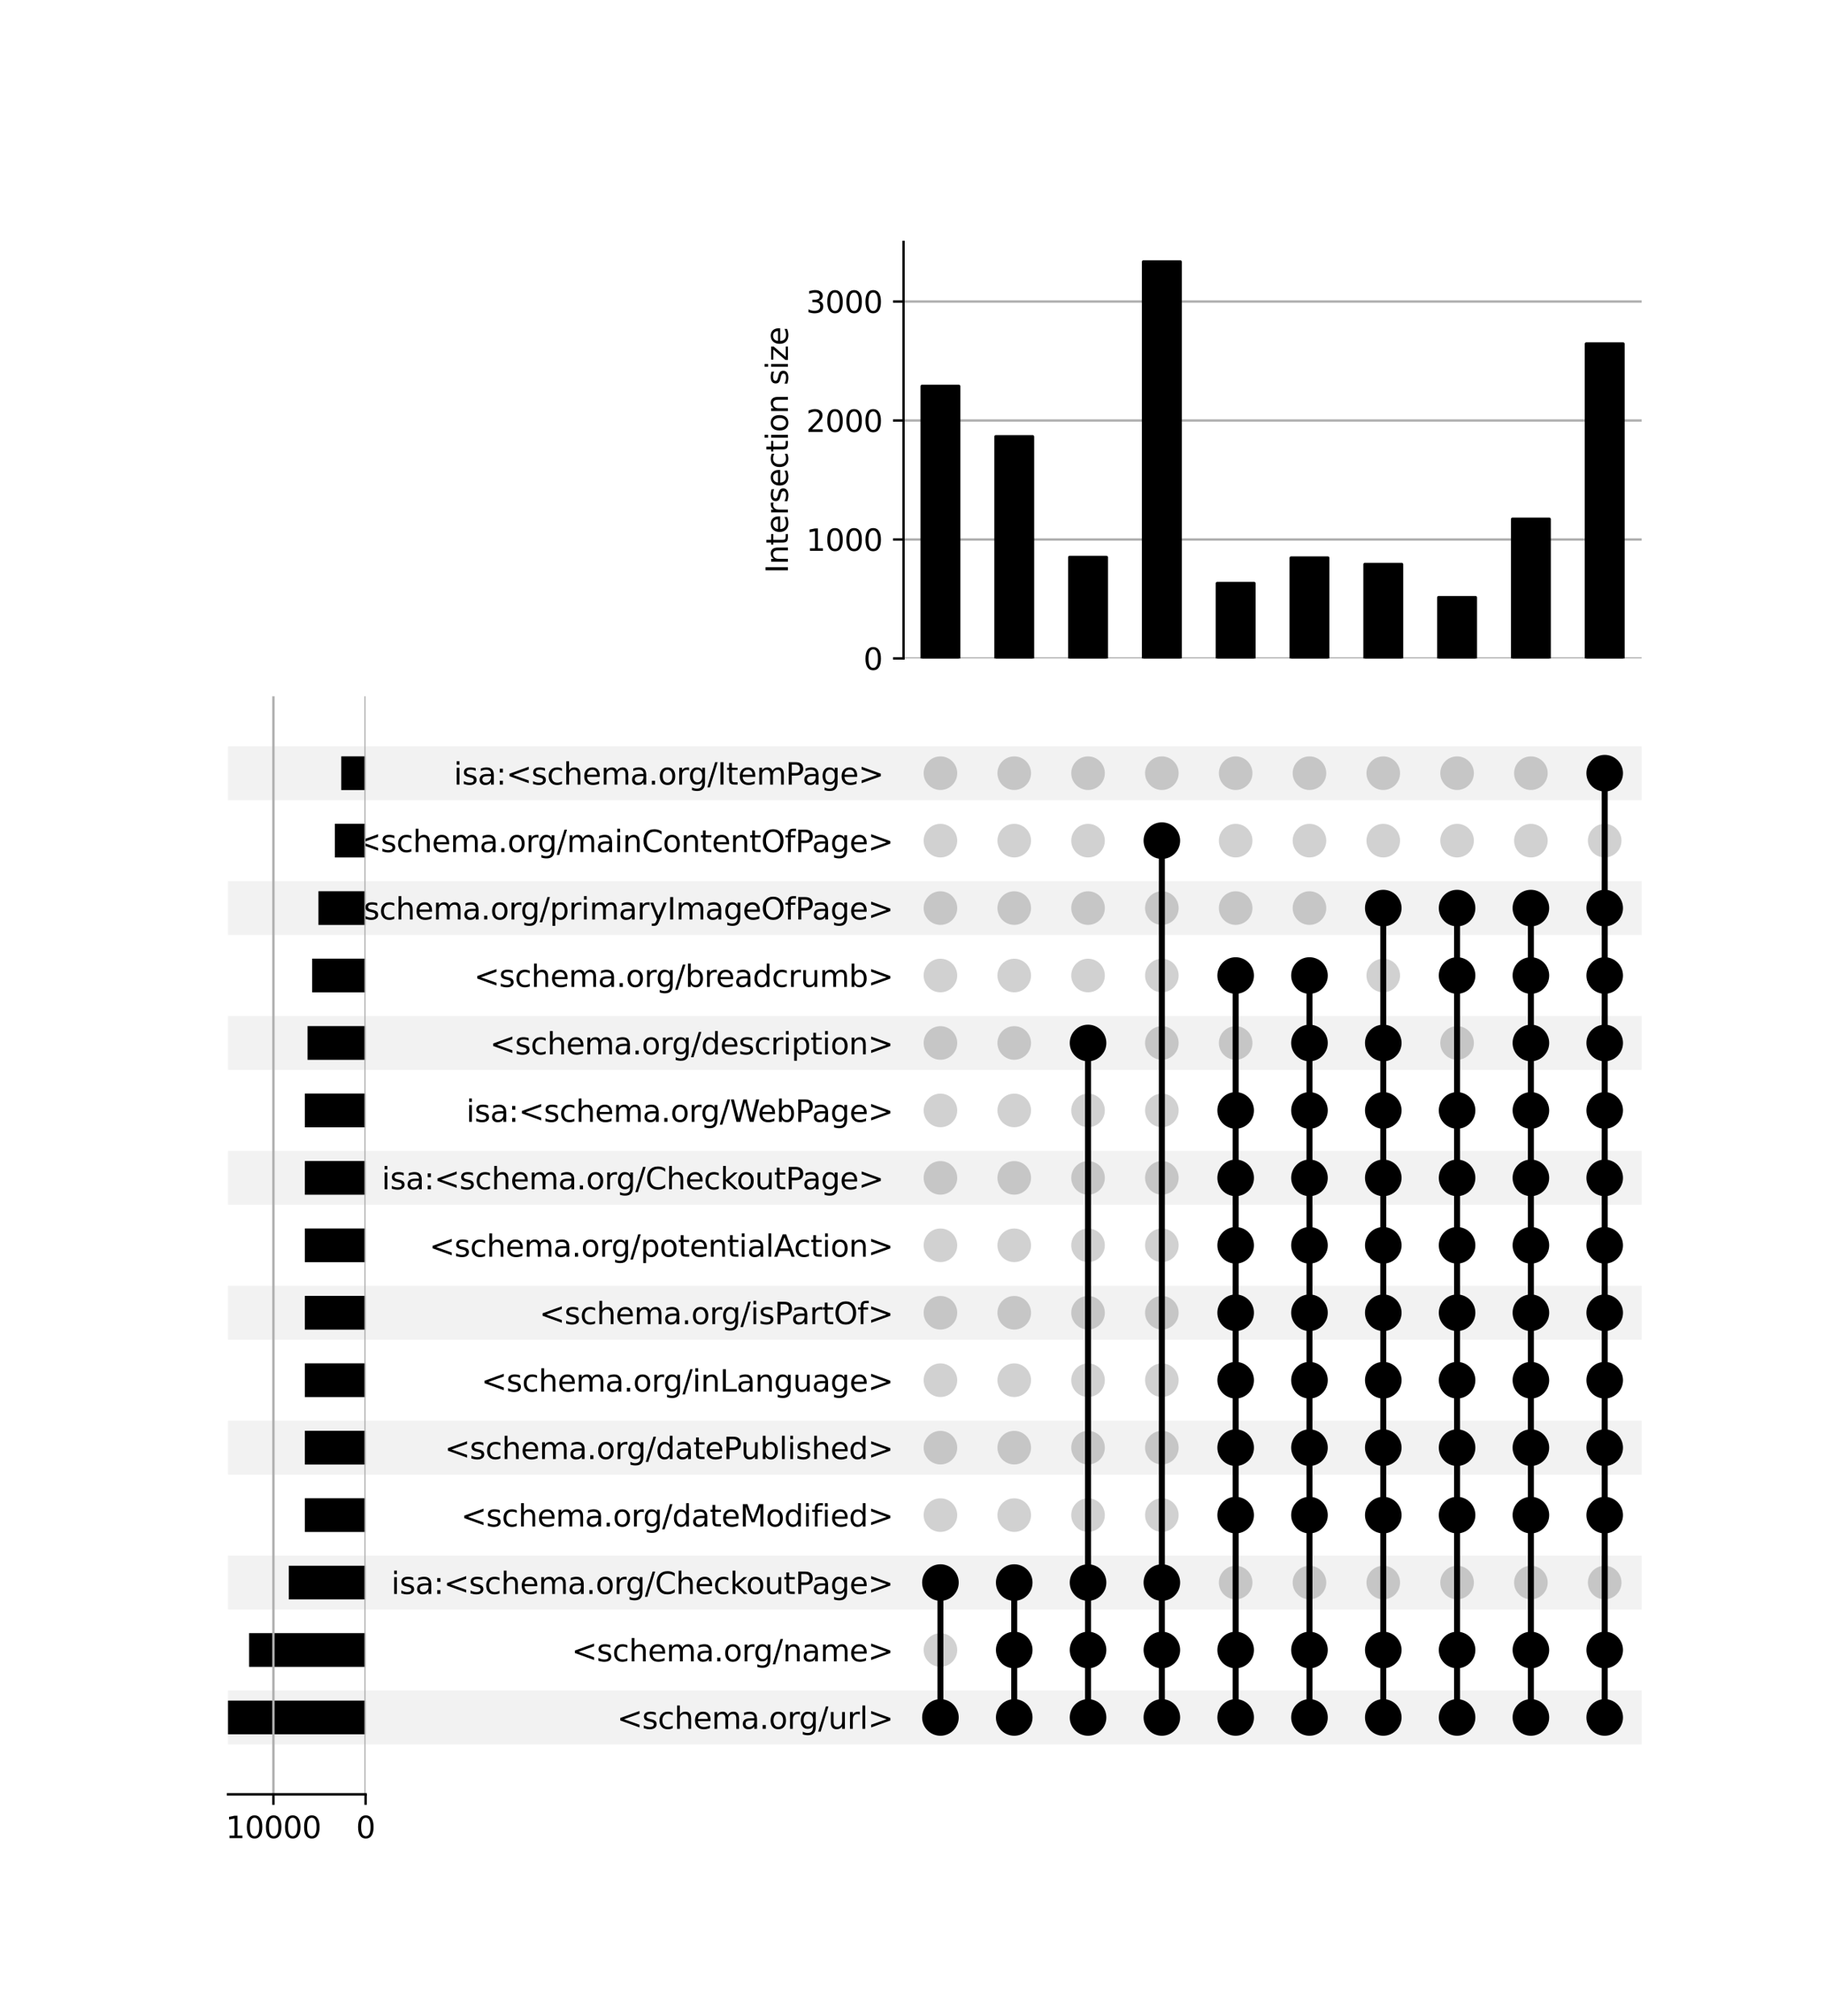 <?xml version="1.0" encoding="utf-8" standalone="no"?>
<!DOCTYPE svg PUBLIC "-//W3C//DTD SVG 1.1//EN"
  "http://www.w3.org/Graphics/SVG/1.1/DTD/svg11.dtd">
<svg xmlns:xlink="http://www.w3.org/1999/xlink" width="608pt" height="672pt" viewBox="0 0 608 672" xmlns="http://www.w3.org/2000/svg" version="1.1">
 <defs>
  <style type="text/css">*{stroke-linejoin: round; stroke-linecap: butt}</style>
 </defs>
 <g id="figure_1">
  <g id="patch_1">
   <path d="M 0 672 
L 608 672 
L 608 0 
L 0 0 
z
" style="fill: #ffffff"/>
  </g>
  <g id="axes_1">
   <g id="patch_2">
    <path d="M 76 581.444 
L 547.2 581.444 
L 547.2 563.459 
L 76 563.459 
z
" clip-path="url(#pa6f6daa56b)" style="fill-opacity: 0.051"/>
   </g>
   <g id="patch_3">
    <path d="M 76 536.481 
L 547.2 536.481 
L 547.2 518.497 
L 76 518.497 
z
" clip-path="url(#pa6f6daa56b)" style="fill-opacity: 0.051"/>
   </g>
   <g id="patch_4">
    <path d="M 76 491.519 
L 547.2 491.519 
L 547.2 473.534 
L 76 473.534 
z
" clip-path="url(#pa6f6daa56b)" style="fill-opacity: 0.051"/>
   </g>
   <g id="patch_5">
    <path d="M 76 446.557 
L 547.2 446.557 
L 547.2 428.572 
L 76 428.572 
z
" clip-path="url(#pa6f6daa56b)" style="fill-opacity: 0.051"/>
   </g>
   <g id="patch_6">
    <path d="M 76 401.594 
L 547.2 401.594 
L 547.2 383.609 
L 76 383.609 
z
" clip-path="url(#pa6f6daa56b)" style="fill-opacity: 0.051"/>
   </g>
   <g id="patch_7">
    <path d="M 76 356.632 
L 547.2 356.632 
L 547.2 338.647 
L 76 338.647 
z
" clip-path="url(#pa6f6daa56b)" style="fill-opacity: 0.051"/>
   </g>
   <g id="patch_8">
    <path d="M 76 311.669 
L 547.2 311.669 
L 547.2 293.684 
L 76 293.684 
z
" clip-path="url(#pa6f6daa56b)" style="fill-opacity: 0.051"/>
   </g>
   <g id="patch_9">
    <path d="M 76 266.707 
L 547.2 266.707 
L 547.2 248.722 
L 76 248.722 
z
" clip-path="url(#pa6f6daa56b)" style="fill-opacity: 0.051"/>
   </g>
   <g id="matplotlib.axis_1"/>
   <g id="matplotlib.axis_2">
    <g id="ytick_1"/>
    <g id="ytick_2"/>
    <g id="ytick_3"/>
    <g id="ytick_4"/>
    <g id="ytick_5"/>
    <g id="ytick_6"/>
    <g id="ytick_7"/>
    <g id="ytick_8"/>
    <g id="ytick_9"/>
    <g id="ytick_10"/>
    <g id="ytick_11"/>
    <g id="ytick_12"/>
    <g id="ytick_13"/>
    <g id="ytick_14"/>
    <g id="ytick_15"/>
   </g>
  </g>
  <g id="axes_2">
   <g id="matplotlib.axis_3">
    <g id="ytick_16">
     <g id="line2d_1"/>
     <g id="text_1">
      <!-- &lt;schema.org/url&gt; -->
      <g transform="translate(205.672 576.251) scale(0.1 -0.1)">
       <defs>
        <path id="DejaVuSans-3c" d="M 4684 3150 
L 1459 2003 
L 4684 863 
L 4684 294 
L 678 1747 
L 678 2266 
L 4684 3719 
L 4684 3150 
z
" transform="scale(0.016)"/>
        <path id="DejaVuSans-73" d="M 2834 3397 
L 2834 2853 
Q 2591 2978 2328 3040 
Q 2066 3103 1784 3103 
Q 1356 3103 1142 2972 
Q 928 2841 928 2578 
Q 928 2378 1081 2264 
Q 1234 2150 1697 2047 
L 1894 2003 
Q 2506 1872 2764 1633 
Q 3022 1394 3022 966 
Q 3022 478 2636 193 
Q 2250 -91 1575 -91 
Q 1294 -91 989 -36 
Q 684 19 347 128 
L 347 722 
Q 666 556 975 473 
Q 1284 391 1588 391 
Q 1994 391 2212 530 
Q 2431 669 2431 922 
Q 2431 1156 2273 1281 
Q 2116 1406 1581 1522 
L 1381 1569 
Q 847 1681 609 1914 
Q 372 2147 372 2553 
Q 372 3047 722 3315 
Q 1072 3584 1716 3584 
Q 2034 3584 2315 3537 
Q 2597 3491 2834 3397 
z
" transform="scale(0.016)"/>
        <path id="DejaVuSans-63" d="M 3122 3366 
L 3122 2828 
Q 2878 2963 2633 3030 
Q 2388 3097 2138 3097 
Q 1578 3097 1268 2742 
Q 959 2388 959 1747 
Q 959 1106 1268 751 
Q 1578 397 2138 397 
Q 2388 397 2633 464 
Q 2878 531 3122 666 
L 3122 134 
Q 2881 22 2623 -34 
Q 2366 -91 2075 -91 
Q 1284 -91 818 406 
Q 353 903 353 1747 
Q 353 2603 823 3093 
Q 1294 3584 2113 3584 
Q 2378 3584 2631 3529 
Q 2884 3475 3122 3366 
z
" transform="scale(0.016)"/>
        <path id="DejaVuSans-68" d="M 3513 2113 
L 3513 0 
L 2938 0 
L 2938 2094 
Q 2938 2591 2744 2837 
Q 2550 3084 2163 3084 
Q 1697 3084 1428 2787 
Q 1159 2491 1159 1978 
L 1159 0 
L 581 0 
L 581 4863 
L 1159 4863 
L 1159 2956 
Q 1366 3272 1645 3428 
Q 1925 3584 2291 3584 
Q 2894 3584 3203 3211 
Q 3513 2838 3513 2113 
z
" transform="scale(0.016)"/>
        <path id="DejaVuSans-65" d="M 3597 1894 
L 3597 1613 
L 953 1613 
Q 991 1019 1311 708 
Q 1631 397 2203 397 
Q 2534 397 2845 478 
Q 3156 559 3463 722 
L 3463 178 
Q 3153 47 2828 -22 
Q 2503 -91 2169 -91 
Q 1331 -91 842 396 
Q 353 884 353 1716 
Q 353 2575 817 3079 
Q 1281 3584 2069 3584 
Q 2775 3584 3186 3129 
Q 3597 2675 3597 1894 
z
M 3022 2063 
Q 3016 2534 2758 2815 
Q 2500 3097 2075 3097 
Q 1594 3097 1305 2825 
Q 1016 2553 972 2059 
L 3022 2063 
z
" transform="scale(0.016)"/>
        <path id="DejaVuSans-6d" d="M 3328 2828 
Q 3544 3216 3844 3400 
Q 4144 3584 4550 3584 
Q 5097 3584 5394 3201 
Q 5691 2819 5691 2113 
L 5691 0 
L 5113 0 
L 5113 2094 
Q 5113 2597 4934 2840 
Q 4756 3084 4391 3084 
Q 3944 3084 3684 2787 
Q 3425 2491 3425 1978 
L 3425 0 
L 2847 0 
L 2847 2094 
Q 2847 2600 2669 2842 
Q 2491 3084 2119 3084 
Q 1678 3084 1418 2786 
Q 1159 2488 1159 1978 
L 1159 0 
L 581 0 
L 581 3500 
L 1159 3500 
L 1159 2956 
Q 1356 3278 1631 3431 
Q 1906 3584 2284 3584 
Q 2666 3584 2933 3390 
Q 3200 3197 3328 2828 
z
" transform="scale(0.016)"/>
        <path id="DejaVuSans-61" d="M 2194 1759 
Q 1497 1759 1228 1600 
Q 959 1441 959 1056 
Q 959 750 1161 570 
Q 1363 391 1709 391 
Q 2188 391 2477 730 
Q 2766 1069 2766 1631 
L 2766 1759 
L 2194 1759 
z
M 3341 1997 
L 3341 0 
L 2766 0 
L 2766 531 
Q 2569 213 2275 61 
Q 1981 -91 1556 -91 
Q 1019 -91 701 211 
Q 384 513 384 1019 
Q 384 1609 779 1909 
Q 1175 2209 1959 2209 
L 2766 2209 
L 2766 2266 
Q 2766 2663 2505 2880 
Q 2244 3097 1772 3097 
Q 1472 3097 1187 3025 
Q 903 2953 641 2809 
L 641 3341 
Q 956 3463 1253 3523 
Q 1550 3584 1831 3584 
Q 2591 3584 2966 3190 
Q 3341 2797 3341 1997 
z
" transform="scale(0.016)"/>
        <path id="DejaVuSans-2e" d="M 684 794 
L 1344 794 
L 1344 0 
L 684 0 
L 684 794 
z
" transform="scale(0.016)"/>
        <path id="DejaVuSans-6f" d="M 1959 3097 
Q 1497 3097 1228 2736 
Q 959 2375 959 1747 
Q 959 1119 1226 758 
Q 1494 397 1959 397 
Q 2419 397 2687 759 
Q 2956 1122 2956 1747 
Q 2956 2369 2687 2733 
Q 2419 3097 1959 3097 
z
M 1959 3584 
Q 2709 3584 3137 3096 
Q 3566 2609 3566 1747 
Q 3566 888 3137 398 
Q 2709 -91 1959 -91 
Q 1206 -91 779 398 
Q 353 888 353 1747 
Q 353 2609 779 3096 
Q 1206 3584 1959 3584 
z
" transform="scale(0.016)"/>
        <path id="DejaVuSans-72" d="M 2631 2963 
Q 2534 3019 2420 3045 
Q 2306 3072 2169 3072 
Q 1681 3072 1420 2755 
Q 1159 2438 1159 1844 
L 1159 0 
L 581 0 
L 581 3500 
L 1159 3500 
L 1159 2956 
Q 1341 3275 1631 3429 
Q 1922 3584 2338 3584 
Q 2397 3584 2469 3576 
Q 2541 3569 2628 3553 
L 2631 2963 
z
" transform="scale(0.016)"/>
        <path id="DejaVuSans-67" d="M 2906 1791 
Q 2906 2416 2648 2759 
Q 2391 3103 1925 3103 
Q 1463 3103 1205 2759 
Q 947 2416 947 1791 
Q 947 1169 1205 825 
Q 1463 481 1925 481 
Q 2391 481 2648 825 
Q 2906 1169 2906 1791 
z
M 3481 434 
Q 3481 -459 3084 -895 
Q 2688 -1331 1869 -1331 
Q 1566 -1331 1297 -1286 
Q 1028 -1241 775 -1147 
L 775 -588 
Q 1028 -725 1275 -790 
Q 1522 -856 1778 -856 
Q 2344 -856 2625 -561 
Q 2906 -266 2906 331 
L 2906 616 
Q 2728 306 2450 153 
Q 2172 0 1784 0 
Q 1141 0 747 490 
Q 353 981 353 1791 
Q 353 2603 747 3093 
Q 1141 3584 1784 3584 
Q 2172 3584 2450 3431 
Q 2728 3278 2906 2969 
L 2906 3500 
L 3481 3500 
L 3481 434 
z
" transform="scale(0.016)"/>
        <path id="DejaVuSans-2f" d="M 1625 4666 
L 2156 4666 
L 531 -594 
L 0 -594 
L 1625 4666 
z
" transform="scale(0.016)"/>
        <path id="DejaVuSans-75" d="M 544 1381 
L 544 3500 
L 1119 3500 
L 1119 1403 
Q 1119 906 1312 657 
Q 1506 409 1894 409 
Q 2359 409 2629 706 
Q 2900 1003 2900 1516 
L 2900 3500 
L 3475 3500 
L 3475 0 
L 2900 0 
L 2900 538 
Q 2691 219 2414 64 
Q 2138 -91 1772 -91 
Q 1169 -91 856 284 
Q 544 659 544 1381 
z
M 1991 3584 
L 1991 3584 
z
" transform="scale(0.016)"/>
        <path id="DejaVuSans-6c" d="M 603 4863 
L 1178 4863 
L 1178 0 
L 603 0 
L 603 4863 
z
" transform="scale(0.016)"/>
        <path id="DejaVuSans-3e" d="M 678 3150 
L 678 3719 
L 4684 2266 
L 4684 1747 
L 678 294 
L 678 863 
L 3897 2003 
L 678 3150 
z
" transform="scale(0.016)"/>
       </defs>
       <use xlink:href="#DejaVuSans-3c"/>
       <use xlink:href="#DejaVuSans-73" x="83.789"/>
       <use xlink:href="#DejaVuSans-63" x="135.889"/>
       <use xlink:href="#DejaVuSans-68" x="190.869"/>
       <use xlink:href="#DejaVuSans-65" x="254.248"/>
       <use xlink:href="#DejaVuSans-6d" x="315.771"/>
       <use xlink:href="#DejaVuSans-61" x="413.184"/>
       <use xlink:href="#DejaVuSans-2e" x="474.463"/>
       <use xlink:href="#DejaVuSans-6f" x="506.25"/>
       <use xlink:href="#DejaVuSans-72" x="567.432"/>
       <use xlink:href="#DejaVuSans-67" x="606.795"/>
       <use xlink:href="#DejaVuSans-2f" x="670.271"/>
       <use xlink:href="#DejaVuSans-75" x="703.963"/>
       <use xlink:href="#DejaVuSans-72" x="767.342"/>
       <use xlink:href="#DejaVuSans-6c" x="808.455"/>
       <use xlink:href="#DejaVuSans-3e" x="836.238"/>
      </g>
     </g>
    </g>
    <g id="ytick_17">
     <g id="line2d_2"/>
     <g id="text_2">
      <!-- &lt;schema.org/name&gt; -->
      <g transform="translate(190.539 553.769) scale(0.1 -0.1)">
       <defs>
        <path id="DejaVuSans-6e" d="M 3513 2113 
L 3513 0 
L 2938 0 
L 2938 2094 
Q 2938 2591 2744 2837 
Q 2550 3084 2163 3084 
Q 1697 3084 1428 2787 
Q 1159 2491 1159 1978 
L 1159 0 
L 581 0 
L 581 3500 
L 1159 3500 
L 1159 2956 
Q 1366 3272 1645 3428 
Q 1925 3584 2291 3584 
Q 2894 3584 3203 3211 
Q 3513 2838 3513 2113 
z
" transform="scale(0.016)"/>
       </defs>
       <use xlink:href="#DejaVuSans-3c"/>
       <use xlink:href="#DejaVuSans-73" x="83.789"/>
       <use xlink:href="#DejaVuSans-63" x="135.889"/>
       <use xlink:href="#DejaVuSans-68" x="190.869"/>
       <use xlink:href="#DejaVuSans-65" x="254.248"/>
       <use xlink:href="#DejaVuSans-6d" x="315.771"/>
       <use xlink:href="#DejaVuSans-61" x="413.184"/>
       <use xlink:href="#DejaVuSans-2e" x="474.463"/>
       <use xlink:href="#DejaVuSans-6f" x="506.25"/>
       <use xlink:href="#DejaVuSans-72" x="567.432"/>
       <use xlink:href="#DejaVuSans-67" x="606.795"/>
       <use xlink:href="#DejaVuSans-2f" x="670.271"/>
       <use xlink:href="#DejaVuSans-6e" x="703.963"/>
       <use xlink:href="#DejaVuSans-61" x="767.342"/>
       <use xlink:href="#DejaVuSans-6d" x="828.621"/>
       <use xlink:href="#DejaVuSans-65" x="926.033"/>
       <use xlink:href="#DejaVuSans-3e" x="987.557"/>
      </g>
     </g>
    </g>
    <g id="ytick_18">
     <g id="line2d_3"/>
     <g id="text_3">
      <!-- isa:&lt;schema.org/CheckoutPage&gt; -->
      <g transform="translate(130.428 531.288) scale(0.1 -0.1)">
       <defs>
        <path id="DejaVuSans-69" d="M 603 3500 
L 1178 3500 
L 1178 0 
L 603 0 
L 603 3500 
z
M 603 4863 
L 1178 4863 
L 1178 4134 
L 603 4134 
L 603 4863 
z
" transform="scale(0.016)"/>
        <path id="DejaVuSans-3a" d="M 750 794 
L 1409 794 
L 1409 0 
L 750 0 
L 750 794 
z
M 750 3309 
L 1409 3309 
L 1409 2516 
L 750 2516 
L 750 3309 
z
" transform="scale(0.016)"/>
        <path id="DejaVuSans-43" d="M 4122 4306 
L 4122 3641 
Q 3803 3938 3442 4084 
Q 3081 4231 2675 4231 
Q 1875 4231 1450 3742 
Q 1025 3253 1025 2328 
Q 1025 1406 1450 917 
Q 1875 428 2675 428 
Q 3081 428 3442 575 
Q 3803 722 4122 1019 
L 4122 359 
Q 3791 134 3420 21 
Q 3050 -91 2638 -91 
Q 1578 -91 968 557 
Q 359 1206 359 2328 
Q 359 3453 968 4101 
Q 1578 4750 2638 4750 
Q 3056 4750 3426 4639 
Q 3797 4528 4122 4306 
z
" transform="scale(0.016)"/>
        <path id="DejaVuSans-6b" d="M 581 4863 
L 1159 4863 
L 1159 1991 
L 2875 3500 
L 3609 3500 
L 1753 1863 
L 3688 0 
L 2938 0 
L 1159 1709 
L 1159 0 
L 581 0 
L 581 4863 
z
" transform="scale(0.016)"/>
        <path id="DejaVuSans-74" d="M 1172 4494 
L 1172 3500 
L 2356 3500 
L 2356 3053 
L 1172 3053 
L 1172 1153 
Q 1172 725 1289 603 
Q 1406 481 1766 481 
L 2356 481 
L 2356 0 
L 1766 0 
Q 1100 0 847 248 
Q 594 497 594 1153 
L 594 3053 
L 172 3053 
L 172 3500 
L 594 3500 
L 594 4494 
L 1172 4494 
z
" transform="scale(0.016)"/>
        <path id="DejaVuSans-50" d="M 1259 4147 
L 1259 2394 
L 2053 2394 
Q 2494 2394 2734 2622 
Q 2975 2850 2975 3272 
Q 2975 3691 2734 3919 
Q 2494 4147 2053 4147 
L 1259 4147 
z
M 628 4666 
L 2053 4666 
Q 2838 4666 3239 4311 
Q 3641 3956 3641 3272 
Q 3641 2581 3239 2228 
Q 2838 1875 2053 1875 
L 1259 1875 
L 1259 0 
L 628 0 
L 628 4666 
z
" transform="scale(0.016)"/>
       </defs>
       <use xlink:href="#DejaVuSans-69"/>
       <use xlink:href="#DejaVuSans-73" x="27.783"/>
       <use xlink:href="#DejaVuSans-61" x="79.883"/>
       <use xlink:href="#DejaVuSans-3a" x="141.162"/>
       <use xlink:href="#DejaVuSans-3c" x="174.854"/>
       <use xlink:href="#DejaVuSans-73" x="258.643"/>
       <use xlink:href="#DejaVuSans-63" x="310.742"/>
       <use xlink:href="#DejaVuSans-68" x="365.723"/>
       <use xlink:href="#DejaVuSans-65" x="429.102"/>
       <use xlink:href="#DejaVuSans-6d" x="490.625"/>
       <use xlink:href="#DejaVuSans-61" x="588.037"/>
       <use xlink:href="#DejaVuSans-2e" x="649.316"/>
       <use xlink:href="#DejaVuSans-6f" x="681.104"/>
       <use xlink:href="#DejaVuSans-72" x="742.285"/>
       <use xlink:href="#DejaVuSans-67" x="781.648"/>
       <use xlink:href="#DejaVuSans-2f" x="845.125"/>
       <use xlink:href="#DejaVuSans-43" x="878.816"/>
       <use xlink:href="#DejaVuSans-68" x="948.641"/>
       <use xlink:href="#DejaVuSans-65" x="1012.02"/>
       <use xlink:href="#DejaVuSans-63" x="1073.543"/>
       <use xlink:href="#DejaVuSans-6b" x="1128.523"/>
       <use xlink:href="#DejaVuSans-6f" x="1182.809"/>
       <use xlink:href="#DejaVuSans-75" x="1243.99"/>
       <use xlink:href="#DejaVuSans-74" x="1307.369"/>
       <use xlink:href="#DejaVuSans-50" x="1346.578"/>
       <use xlink:href="#DejaVuSans-61" x="1402.381"/>
       <use xlink:href="#DejaVuSans-67" x="1463.66"/>
       <use xlink:href="#DejaVuSans-65" x="1527.137"/>
       <use xlink:href="#DejaVuSans-3e" x="1588.66"/>
      </g>
     </g>
    </g>
    <g id="ytick_19">
     <g id="line2d_4"/>
     <g id="text_4">
      <!-- &lt;schema.org/dateModified&gt; -->
      <g transform="translate(153.675 508.807) scale(0.1 -0.1)">
       <defs>
        <path id="DejaVuSans-64" d="M 2906 2969 
L 2906 4863 
L 3481 4863 
L 3481 0 
L 2906 0 
L 2906 525 
Q 2725 213 2448 61 
Q 2172 -91 1784 -91 
Q 1150 -91 751 415 
Q 353 922 353 1747 
Q 353 2572 751 3078 
Q 1150 3584 1784 3584 
Q 2172 3584 2448 3432 
Q 2725 3281 2906 2969 
z
M 947 1747 
Q 947 1113 1208 752 
Q 1469 391 1925 391 
Q 2381 391 2643 752 
Q 2906 1113 2906 1747 
Q 2906 2381 2643 2742 
Q 2381 3103 1925 3103 
Q 1469 3103 1208 2742 
Q 947 2381 947 1747 
z
" transform="scale(0.016)"/>
        <path id="DejaVuSans-4d" d="M 628 4666 
L 1569 4666 
L 2759 1491 
L 3956 4666 
L 4897 4666 
L 4897 0 
L 4281 0 
L 4281 4097 
L 3078 897 
L 2444 897 
L 1241 4097 
L 1241 0 
L 628 0 
L 628 4666 
z
" transform="scale(0.016)"/>
        <path id="DejaVuSans-66" d="M 2375 4863 
L 2375 4384 
L 1825 4384 
Q 1516 4384 1395 4259 
Q 1275 4134 1275 3809 
L 1275 3500 
L 2222 3500 
L 2222 3053 
L 1275 3053 
L 1275 0 
L 697 0 
L 697 3053 
L 147 3053 
L 147 3500 
L 697 3500 
L 697 3744 
Q 697 4328 969 4595 
Q 1241 4863 1831 4863 
L 2375 4863 
z
" transform="scale(0.016)"/>
       </defs>
       <use xlink:href="#DejaVuSans-3c"/>
       <use xlink:href="#DejaVuSans-73" x="83.789"/>
       <use xlink:href="#DejaVuSans-63" x="135.889"/>
       <use xlink:href="#DejaVuSans-68" x="190.869"/>
       <use xlink:href="#DejaVuSans-65" x="254.248"/>
       <use xlink:href="#DejaVuSans-6d" x="315.771"/>
       <use xlink:href="#DejaVuSans-61" x="413.184"/>
       <use xlink:href="#DejaVuSans-2e" x="474.463"/>
       <use xlink:href="#DejaVuSans-6f" x="506.25"/>
       <use xlink:href="#DejaVuSans-72" x="567.432"/>
       <use xlink:href="#DejaVuSans-67" x="606.795"/>
       <use xlink:href="#DejaVuSans-2f" x="670.271"/>
       <use xlink:href="#DejaVuSans-64" x="703.963"/>
       <use xlink:href="#DejaVuSans-61" x="767.439"/>
       <use xlink:href="#DejaVuSans-74" x="828.719"/>
       <use xlink:href="#DejaVuSans-65" x="867.928"/>
       <use xlink:href="#DejaVuSans-4d" x="929.451"/>
       <use xlink:href="#DejaVuSans-6f" x="1015.73"/>
       <use xlink:href="#DejaVuSans-64" x="1076.912"/>
       <use xlink:href="#DejaVuSans-69" x="1140.389"/>
       <use xlink:href="#DejaVuSans-66" x="1168.172"/>
       <use xlink:href="#DejaVuSans-69" x="1203.377"/>
       <use xlink:href="#DejaVuSans-65" x="1231.16"/>
       <use xlink:href="#DejaVuSans-64" x="1292.684"/>
       <use xlink:href="#DejaVuSans-3e" x="1356.16"/>
      </g>
     </g>
    </g>
    <g id="ytick_20">
     <g id="line2d_5"/>
     <g id="text_5">
      <!-- &lt;schema.org/datePublished&gt; -->
      <g transform="translate(148.203 486.326) scale(0.1 -0.1)">
       <defs>
        <path id="DejaVuSans-62" d="M 3116 1747 
Q 3116 2381 2855 2742 
Q 2594 3103 2138 3103 
Q 1681 3103 1420 2742 
Q 1159 2381 1159 1747 
Q 1159 1113 1420 752 
Q 1681 391 2138 391 
Q 2594 391 2855 752 
Q 3116 1113 3116 1747 
z
M 1159 2969 
Q 1341 3281 1617 3432 
Q 1894 3584 2278 3584 
Q 2916 3584 3314 3078 
Q 3713 2572 3713 1747 
Q 3713 922 3314 415 
Q 2916 -91 2278 -91 
Q 1894 -91 1617 61 
Q 1341 213 1159 525 
L 1159 0 
L 581 0 
L 581 4863 
L 1159 4863 
L 1159 2969 
z
" transform="scale(0.016)"/>
       </defs>
       <use xlink:href="#DejaVuSans-3c"/>
       <use xlink:href="#DejaVuSans-73" x="83.789"/>
       <use xlink:href="#DejaVuSans-63" x="135.889"/>
       <use xlink:href="#DejaVuSans-68" x="190.869"/>
       <use xlink:href="#DejaVuSans-65" x="254.248"/>
       <use xlink:href="#DejaVuSans-6d" x="315.771"/>
       <use xlink:href="#DejaVuSans-61" x="413.184"/>
       <use xlink:href="#DejaVuSans-2e" x="474.463"/>
       <use xlink:href="#DejaVuSans-6f" x="506.25"/>
       <use xlink:href="#DejaVuSans-72" x="567.432"/>
       <use xlink:href="#DejaVuSans-67" x="606.795"/>
       <use xlink:href="#DejaVuSans-2f" x="670.271"/>
       <use xlink:href="#DejaVuSans-64" x="703.963"/>
       <use xlink:href="#DejaVuSans-61" x="767.439"/>
       <use xlink:href="#DejaVuSans-74" x="828.719"/>
       <use xlink:href="#DejaVuSans-65" x="867.928"/>
       <use xlink:href="#DejaVuSans-50" x="929.451"/>
       <use xlink:href="#DejaVuSans-75" x="988.004"/>
       <use xlink:href="#DejaVuSans-62" x="1051.383"/>
       <use xlink:href="#DejaVuSans-6c" x="1114.859"/>
       <use xlink:href="#DejaVuSans-69" x="1142.643"/>
       <use xlink:href="#DejaVuSans-73" x="1170.426"/>
       <use xlink:href="#DejaVuSans-68" x="1222.525"/>
       <use xlink:href="#DejaVuSans-65" x="1285.904"/>
       <use xlink:href="#DejaVuSans-64" x="1347.428"/>
       <use xlink:href="#DejaVuSans-3e" x="1410.904"/>
      </g>
     </g>
    </g>
    <g id="ytick_21">
     <g id="line2d_6"/>
     <g id="text_6">
      <!-- &lt;schema.org/inLanguage&gt; -->
      <g transform="translate(160.43 463.845) scale(0.1 -0.1)">
       <defs>
        <path id="DejaVuSans-4c" d="M 628 4666 
L 1259 4666 
L 1259 531 
L 3531 531 
L 3531 0 
L 628 0 
L 628 4666 
z
" transform="scale(0.016)"/>
       </defs>
       <use xlink:href="#DejaVuSans-3c"/>
       <use xlink:href="#DejaVuSans-73" x="83.789"/>
       <use xlink:href="#DejaVuSans-63" x="135.889"/>
       <use xlink:href="#DejaVuSans-68" x="190.869"/>
       <use xlink:href="#DejaVuSans-65" x="254.248"/>
       <use xlink:href="#DejaVuSans-6d" x="315.771"/>
       <use xlink:href="#DejaVuSans-61" x="413.184"/>
       <use xlink:href="#DejaVuSans-2e" x="474.463"/>
       <use xlink:href="#DejaVuSans-6f" x="506.25"/>
       <use xlink:href="#DejaVuSans-72" x="567.432"/>
       <use xlink:href="#DejaVuSans-67" x="606.795"/>
       <use xlink:href="#DejaVuSans-2f" x="670.271"/>
       <use xlink:href="#DejaVuSans-69" x="703.963"/>
       <use xlink:href="#DejaVuSans-6e" x="731.746"/>
       <use xlink:href="#DejaVuSans-4c" x="795.125"/>
       <use xlink:href="#DejaVuSans-61" x="850.838"/>
       <use xlink:href="#DejaVuSans-6e" x="912.117"/>
       <use xlink:href="#DejaVuSans-67" x="975.496"/>
       <use xlink:href="#DejaVuSans-75" x="1038.973"/>
       <use xlink:href="#DejaVuSans-61" x="1102.352"/>
       <use xlink:href="#DejaVuSans-67" x="1163.631"/>
       <use xlink:href="#DejaVuSans-65" x="1227.107"/>
       <use xlink:href="#DejaVuSans-3e" x="1288.631"/>
      </g>
     </g>
    </g>
    <g id="ytick_22">
     <g id="line2d_7"/>
     <g id="text_7">
      <!-- &lt;schema.org/isPartOf&gt; -->
      <g transform="translate(179.78 441.363) scale(0.1 -0.1)">
       <defs>
        <path id="DejaVuSans-4f" d="M 2522 4238 
Q 1834 4238 1429 3725 
Q 1025 3213 1025 2328 
Q 1025 1447 1429 934 
Q 1834 422 2522 422 
Q 3209 422 3611 934 
Q 4013 1447 4013 2328 
Q 4013 3213 3611 3725 
Q 3209 4238 2522 4238 
z
M 2522 4750 
Q 3503 4750 4090 4092 
Q 4678 3434 4678 2328 
Q 4678 1225 4090 567 
Q 3503 -91 2522 -91 
Q 1538 -91 948 565 
Q 359 1222 359 2328 
Q 359 3434 948 4092 
Q 1538 4750 2522 4750 
z
" transform="scale(0.016)"/>
       </defs>
       <use xlink:href="#DejaVuSans-3c"/>
       <use xlink:href="#DejaVuSans-73" x="83.789"/>
       <use xlink:href="#DejaVuSans-63" x="135.889"/>
       <use xlink:href="#DejaVuSans-68" x="190.869"/>
       <use xlink:href="#DejaVuSans-65" x="254.248"/>
       <use xlink:href="#DejaVuSans-6d" x="315.771"/>
       <use xlink:href="#DejaVuSans-61" x="413.184"/>
       <use xlink:href="#DejaVuSans-2e" x="474.463"/>
       <use xlink:href="#DejaVuSans-6f" x="506.25"/>
       <use xlink:href="#DejaVuSans-72" x="567.432"/>
       <use xlink:href="#DejaVuSans-67" x="606.795"/>
       <use xlink:href="#DejaVuSans-2f" x="670.271"/>
       <use xlink:href="#DejaVuSans-69" x="703.963"/>
       <use xlink:href="#DejaVuSans-73" x="731.746"/>
       <use xlink:href="#DejaVuSans-50" x="783.846"/>
       <use xlink:href="#DejaVuSans-61" x="839.648"/>
       <use xlink:href="#DejaVuSans-72" x="900.928"/>
       <use xlink:href="#DejaVuSans-74" x="942.041"/>
       <use xlink:href="#DejaVuSans-4f" x="981.25"/>
       <use xlink:href="#DejaVuSans-66" x="1059.961"/>
       <use xlink:href="#DejaVuSans-3e" x="1095.166"/>
      </g>
     </g>
    </g>
    <g id="ytick_23">
     <g id="line2d_8"/>
     <g id="text_8">
      <!-- &lt;schema.org/potentialAction&gt; -->
      <g transform="translate(143.097 418.882) scale(0.1 -0.1)">
       <defs>
        <path id="DejaVuSans-70" d="M 1159 525 
L 1159 -1331 
L 581 -1331 
L 581 3500 
L 1159 3500 
L 1159 2969 
Q 1341 3281 1617 3432 
Q 1894 3584 2278 3584 
Q 2916 3584 3314 3078 
Q 3713 2572 3713 1747 
Q 3713 922 3314 415 
Q 2916 -91 2278 -91 
Q 1894 -91 1617 61 
Q 1341 213 1159 525 
z
M 3116 1747 
Q 3116 2381 2855 2742 
Q 2594 3103 2138 3103 
Q 1681 3103 1420 2742 
Q 1159 2381 1159 1747 
Q 1159 1113 1420 752 
Q 1681 391 2138 391 
Q 2594 391 2855 752 
Q 3116 1113 3116 1747 
z
" transform="scale(0.016)"/>
        <path id="DejaVuSans-41" d="M 2188 4044 
L 1331 1722 
L 3047 1722 
L 2188 4044 
z
M 1831 4666 
L 2547 4666 
L 4325 0 
L 3669 0 
L 3244 1197 
L 1141 1197 
L 716 0 
L 50 0 
L 1831 4666 
z
" transform="scale(0.016)"/>
       </defs>
       <use xlink:href="#DejaVuSans-3c"/>
       <use xlink:href="#DejaVuSans-73" x="83.789"/>
       <use xlink:href="#DejaVuSans-63" x="135.889"/>
       <use xlink:href="#DejaVuSans-68" x="190.869"/>
       <use xlink:href="#DejaVuSans-65" x="254.248"/>
       <use xlink:href="#DejaVuSans-6d" x="315.771"/>
       <use xlink:href="#DejaVuSans-61" x="413.184"/>
       <use xlink:href="#DejaVuSans-2e" x="474.463"/>
       <use xlink:href="#DejaVuSans-6f" x="506.25"/>
       <use xlink:href="#DejaVuSans-72" x="567.432"/>
       <use xlink:href="#DejaVuSans-67" x="606.795"/>
       <use xlink:href="#DejaVuSans-2f" x="670.271"/>
       <use xlink:href="#DejaVuSans-70" x="703.963"/>
       <use xlink:href="#DejaVuSans-6f" x="767.439"/>
       <use xlink:href="#DejaVuSans-74" x="828.621"/>
       <use xlink:href="#DejaVuSans-65" x="867.83"/>
       <use xlink:href="#DejaVuSans-6e" x="929.354"/>
       <use xlink:href="#DejaVuSans-74" x="992.732"/>
       <use xlink:href="#DejaVuSans-69" x="1031.941"/>
       <use xlink:href="#DejaVuSans-61" x="1059.725"/>
       <use xlink:href="#DejaVuSans-6c" x="1121.004"/>
       <use xlink:href="#DejaVuSans-41" x="1148.787"/>
       <use xlink:href="#DejaVuSans-63" x="1215.445"/>
       <use xlink:href="#DejaVuSans-74" x="1270.426"/>
       <use xlink:href="#DejaVuSans-69" x="1309.635"/>
       <use xlink:href="#DejaVuSans-6f" x="1337.418"/>
       <use xlink:href="#DejaVuSans-6e" x="1398.6"/>
       <use xlink:href="#DejaVuSans-3e" x="1461.979"/>
      </g>
     </g>
    </g>
    <g id="ytick_24">
     <g id="line2d_9"/>
     <g id="text_9">
      <!-- isa:&lt;schema.org/CheckoutPage&gt;  -->
      <g transform="translate(127.25 396.401) scale(0.1 -0.1)">
       <defs>
        <path id="DejaVuSans-20" transform="scale(0.016)"/>
       </defs>
       <use xlink:href="#DejaVuSans-69"/>
       <use xlink:href="#DejaVuSans-73" x="27.783"/>
       <use xlink:href="#DejaVuSans-61" x="79.883"/>
       <use xlink:href="#DejaVuSans-3a" x="141.162"/>
       <use xlink:href="#DejaVuSans-3c" x="174.854"/>
       <use xlink:href="#DejaVuSans-73" x="258.643"/>
       <use xlink:href="#DejaVuSans-63" x="310.742"/>
       <use xlink:href="#DejaVuSans-68" x="365.723"/>
       <use xlink:href="#DejaVuSans-65" x="429.102"/>
       <use xlink:href="#DejaVuSans-6d" x="490.625"/>
       <use xlink:href="#DejaVuSans-61" x="588.037"/>
       <use xlink:href="#DejaVuSans-2e" x="649.316"/>
       <use xlink:href="#DejaVuSans-6f" x="681.104"/>
       <use xlink:href="#DejaVuSans-72" x="742.285"/>
       <use xlink:href="#DejaVuSans-67" x="781.648"/>
       <use xlink:href="#DejaVuSans-2f" x="845.125"/>
       <use xlink:href="#DejaVuSans-43" x="878.816"/>
       <use xlink:href="#DejaVuSans-68" x="948.641"/>
       <use xlink:href="#DejaVuSans-65" x="1012.02"/>
       <use xlink:href="#DejaVuSans-63" x="1073.543"/>
       <use xlink:href="#DejaVuSans-6b" x="1128.523"/>
       <use xlink:href="#DejaVuSans-6f" x="1182.809"/>
       <use xlink:href="#DejaVuSans-75" x="1243.99"/>
       <use xlink:href="#DejaVuSans-74" x="1307.369"/>
       <use xlink:href="#DejaVuSans-50" x="1346.578"/>
       <use xlink:href="#DejaVuSans-61" x="1402.381"/>
       <use xlink:href="#DejaVuSans-67" x="1463.66"/>
       <use xlink:href="#DejaVuSans-65" x="1527.137"/>
       <use xlink:href="#DejaVuSans-3e" x="1588.66"/>
       <use xlink:href="#DejaVuSans-20" x="1672.449"/>
      </g>
     </g>
    </g>
    <g id="ytick_25">
     <g id="line2d_10"/>
     <g id="text_10">
      <!-- isa:&lt;schema.org/WebPage&gt; -->
      <g transform="translate(155.403 373.92) scale(0.1 -0.1)">
       <defs>
        <path id="DejaVuSans-57" d="M 213 4666 
L 850 4666 
L 1831 722 
L 2809 4666 
L 3519 4666 
L 4500 722 
L 5478 4666 
L 6119 4666 
L 4947 0 
L 4153 0 
L 3169 4050 
L 2175 0 
L 1381 0 
L 213 4666 
z
" transform="scale(0.016)"/>
       </defs>
       <use xlink:href="#DejaVuSans-69"/>
       <use xlink:href="#DejaVuSans-73" x="27.783"/>
       <use xlink:href="#DejaVuSans-61" x="79.883"/>
       <use xlink:href="#DejaVuSans-3a" x="141.162"/>
       <use xlink:href="#DejaVuSans-3c" x="174.854"/>
       <use xlink:href="#DejaVuSans-73" x="258.643"/>
       <use xlink:href="#DejaVuSans-63" x="310.742"/>
       <use xlink:href="#DejaVuSans-68" x="365.723"/>
       <use xlink:href="#DejaVuSans-65" x="429.102"/>
       <use xlink:href="#DejaVuSans-6d" x="490.625"/>
       <use xlink:href="#DejaVuSans-61" x="588.037"/>
       <use xlink:href="#DejaVuSans-2e" x="649.316"/>
       <use xlink:href="#DejaVuSans-6f" x="681.104"/>
       <use xlink:href="#DejaVuSans-72" x="742.285"/>
       <use xlink:href="#DejaVuSans-67" x="781.648"/>
       <use xlink:href="#DejaVuSans-2f" x="845.125"/>
       <use xlink:href="#DejaVuSans-57" x="878.816"/>
       <use xlink:href="#DejaVuSans-65" x="971.818"/>
       <use xlink:href="#DejaVuSans-62" x="1033.342"/>
       <use xlink:href="#DejaVuSans-50" x="1096.818"/>
       <use xlink:href="#DejaVuSans-61" x="1152.621"/>
       <use xlink:href="#DejaVuSans-67" x="1213.9"/>
       <use xlink:href="#DejaVuSans-65" x="1277.377"/>
       <use xlink:href="#DejaVuSans-3e" x="1338.9"/>
      </g>
     </g>
    </g>
    <g id="ytick_26">
     <g id="line2d_11"/>
     <g id="text_11">
      <!-- &lt;schema.org/description&gt; -->
      <g transform="translate(163.297 351.439) scale(0.1 -0.1)">
       <use xlink:href="#DejaVuSans-3c"/>
       <use xlink:href="#DejaVuSans-73" x="83.789"/>
       <use xlink:href="#DejaVuSans-63" x="135.889"/>
       <use xlink:href="#DejaVuSans-68" x="190.869"/>
       <use xlink:href="#DejaVuSans-65" x="254.248"/>
       <use xlink:href="#DejaVuSans-6d" x="315.771"/>
       <use xlink:href="#DejaVuSans-61" x="413.184"/>
       <use xlink:href="#DejaVuSans-2e" x="474.463"/>
       <use xlink:href="#DejaVuSans-6f" x="506.25"/>
       <use xlink:href="#DejaVuSans-72" x="567.432"/>
       <use xlink:href="#DejaVuSans-67" x="606.795"/>
       <use xlink:href="#DejaVuSans-2f" x="670.271"/>
       <use xlink:href="#DejaVuSans-64" x="703.963"/>
       <use xlink:href="#DejaVuSans-65" x="767.439"/>
       <use xlink:href="#DejaVuSans-73" x="828.963"/>
       <use xlink:href="#DejaVuSans-63" x="881.062"/>
       <use xlink:href="#DejaVuSans-72" x="936.043"/>
       <use xlink:href="#DejaVuSans-69" x="977.156"/>
       <use xlink:href="#DejaVuSans-70" x="1004.939"/>
       <use xlink:href="#DejaVuSans-74" x="1068.416"/>
       <use xlink:href="#DejaVuSans-69" x="1107.625"/>
       <use xlink:href="#DejaVuSans-6f" x="1135.408"/>
       <use xlink:href="#DejaVuSans-6e" x="1196.59"/>
       <use xlink:href="#DejaVuSans-3e" x="1259.969"/>
      </g>
     </g>
    </g>
    <g id="ytick_27">
     <g id="line2d_12"/>
     <g id="text_12">
      <!-- &lt;schema.org/breadcrumb&gt; -->
      <g transform="translate(157.999 328.957) scale(0.1 -0.1)">
       <use xlink:href="#DejaVuSans-3c"/>
       <use xlink:href="#DejaVuSans-73" x="83.789"/>
       <use xlink:href="#DejaVuSans-63" x="135.889"/>
       <use xlink:href="#DejaVuSans-68" x="190.869"/>
       <use xlink:href="#DejaVuSans-65" x="254.248"/>
       <use xlink:href="#DejaVuSans-6d" x="315.771"/>
       <use xlink:href="#DejaVuSans-61" x="413.184"/>
       <use xlink:href="#DejaVuSans-2e" x="474.463"/>
       <use xlink:href="#DejaVuSans-6f" x="506.25"/>
       <use xlink:href="#DejaVuSans-72" x="567.432"/>
       <use xlink:href="#DejaVuSans-67" x="606.795"/>
       <use xlink:href="#DejaVuSans-2f" x="670.271"/>
       <use xlink:href="#DejaVuSans-62" x="703.963"/>
       <use xlink:href="#DejaVuSans-72" x="767.439"/>
       <use xlink:href="#DejaVuSans-65" x="806.303"/>
       <use xlink:href="#DejaVuSans-61" x="867.826"/>
       <use xlink:href="#DejaVuSans-64" x="929.105"/>
       <use xlink:href="#DejaVuSans-63" x="992.582"/>
       <use xlink:href="#DejaVuSans-72" x="1047.562"/>
       <use xlink:href="#DejaVuSans-75" x="1088.676"/>
       <use xlink:href="#DejaVuSans-6d" x="1152.055"/>
       <use xlink:href="#DejaVuSans-62" x="1249.467"/>
       <use xlink:href="#DejaVuSans-3e" x="1312.943"/>
      </g>
     </g>
    </g>
    <g id="ytick_28">
     <g id="line2d_13"/>
     <g id="text_13">
      <!-- &lt;schema.org/primaryImageOfPage&gt; -->
      <g transform="translate(112.841 306.476) scale(0.1 -0.1)">
       <defs>
        <path id="DejaVuSans-79" d="M 2059 -325 
Q 1816 -950 1584 -1140 
Q 1353 -1331 966 -1331 
L 506 -1331 
L 506 -850 
L 844 -850 
Q 1081 -850 1212 -737 
Q 1344 -625 1503 -206 
L 1606 56 
L 191 3500 
L 800 3500 
L 1894 763 
L 2988 3500 
L 3597 3500 
L 2059 -325 
z
" transform="scale(0.016)"/>
        <path id="DejaVuSans-49" d="M 628 4666 
L 1259 4666 
L 1259 0 
L 628 0 
L 628 4666 
z
" transform="scale(0.016)"/>
       </defs>
       <use xlink:href="#DejaVuSans-3c"/>
       <use xlink:href="#DejaVuSans-73" x="83.789"/>
       <use xlink:href="#DejaVuSans-63" x="135.889"/>
       <use xlink:href="#DejaVuSans-68" x="190.869"/>
       <use xlink:href="#DejaVuSans-65" x="254.248"/>
       <use xlink:href="#DejaVuSans-6d" x="315.771"/>
       <use xlink:href="#DejaVuSans-61" x="413.184"/>
       <use xlink:href="#DejaVuSans-2e" x="474.463"/>
       <use xlink:href="#DejaVuSans-6f" x="506.25"/>
       <use xlink:href="#DejaVuSans-72" x="567.432"/>
       <use xlink:href="#DejaVuSans-67" x="606.795"/>
       <use xlink:href="#DejaVuSans-2f" x="670.271"/>
       <use xlink:href="#DejaVuSans-70" x="703.963"/>
       <use xlink:href="#DejaVuSans-72" x="767.439"/>
       <use xlink:href="#DejaVuSans-69" x="808.553"/>
       <use xlink:href="#DejaVuSans-6d" x="836.336"/>
       <use xlink:href="#DejaVuSans-61" x="933.748"/>
       <use xlink:href="#DejaVuSans-72" x="995.027"/>
       <use xlink:href="#DejaVuSans-79" x="1036.141"/>
       <use xlink:href="#DejaVuSans-49" x="1095.32"/>
       <use xlink:href="#DejaVuSans-6d" x="1124.812"/>
       <use xlink:href="#DejaVuSans-61" x="1222.225"/>
       <use xlink:href="#DejaVuSans-67" x="1283.504"/>
       <use xlink:href="#DejaVuSans-65" x="1346.98"/>
       <use xlink:href="#DejaVuSans-4f" x="1408.504"/>
       <use xlink:href="#DejaVuSans-66" x="1487.215"/>
       <use xlink:href="#DejaVuSans-50" x="1522.42"/>
       <use xlink:href="#DejaVuSans-61" x="1578.223"/>
       <use xlink:href="#DejaVuSans-67" x="1639.502"/>
       <use xlink:href="#DejaVuSans-65" x="1702.979"/>
       <use xlink:href="#DejaVuSans-3e" x="1764.502"/>
      </g>
     </g>
    </g>
    <g id="ytick_29">
     <g id="line2d_14"/>
     <g id="text_14">
      <!-- &lt;schema.org/mainContentOfPage&gt; -->
      <g transform="translate(118.542 283.995) scale(0.1 -0.1)">
       <use xlink:href="#DejaVuSans-3c"/>
       <use xlink:href="#DejaVuSans-73" x="83.789"/>
       <use xlink:href="#DejaVuSans-63" x="135.889"/>
       <use xlink:href="#DejaVuSans-68" x="190.869"/>
       <use xlink:href="#DejaVuSans-65" x="254.248"/>
       <use xlink:href="#DejaVuSans-6d" x="315.771"/>
       <use xlink:href="#DejaVuSans-61" x="413.184"/>
       <use xlink:href="#DejaVuSans-2e" x="474.463"/>
       <use xlink:href="#DejaVuSans-6f" x="506.25"/>
       <use xlink:href="#DejaVuSans-72" x="567.432"/>
       <use xlink:href="#DejaVuSans-67" x="606.795"/>
       <use xlink:href="#DejaVuSans-2f" x="670.271"/>
       <use xlink:href="#DejaVuSans-6d" x="703.963"/>
       <use xlink:href="#DejaVuSans-61" x="801.375"/>
       <use xlink:href="#DejaVuSans-69" x="862.654"/>
       <use xlink:href="#DejaVuSans-6e" x="890.438"/>
       <use xlink:href="#DejaVuSans-43" x="953.816"/>
       <use xlink:href="#DejaVuSans-6f" x="1023.641"/>
       <use xlink:href="#DejaVuSans-6e" x="1084.822"/>
       <use xlink:href="#DejaVuSans-74" x="1148.201"/>
       <use xlink:href="#DejaVuSans-65" x="1187.41"/>
       <use xlink:href="#DejaVuSans-6e" x="1248.934"/>
       <use xlink:href="#DejaVuSans-74" x="1312.312"/>
       <use xlink:href="#DejaVuSans-4f" x="1351.521"/>
       <use xlink:href="#DejaVuSans-66" x="1430.232"/>
       <use xlink:href="#DejaVuSans-50" x="1465.438"/>
       <use xlink:href="#DejaVuSans-61" x="1521.24"/>
       <use xlink:href="#DejaVuSans-67" x="1582.52"/>
       <use xlink:href="#DejaVuSans-65" x="1645.996"/>
       <use xlink:href="#DejaVuSans-3e" x="1707.52"/>
      </g>
     </g>
    </g>
    <g id="ytick_30">
     <g id="line2d_15"/>
     <g id="text_15">
      <!-- isa:&lt;schema.org/ItemPage&gt;  -->
      <g transform="translate(151.263 261.514) scale(0.1 -0.1)">
       <use xlink:href="#DejaVuSans-69"/>
       <use xlink:href="#DejaVuSans-73" x="27.783"/>
       <use xlink:href="#DejaVuSans-61" x="79.883"/>
       <use xlink:href="#DejaVuSans-3a" x="141.162"/>
       <use xlink:href="#DejaVuSans-3c" x="174.854"/>
       <use xlink:href="#DejaVuSans-73" x="258.643"/>
       <use xlink:href="#DejaVuSans-63" x="310.742"/>
       <use xlink:href="#DejaVuSans-68" x="365.723"/>
       <use xlink:href="#DejaVuSans-65" x="429.102"/>
       <use xlink:href="#DejaVuSans-6d" x="490.625"/>
       <use xlink:href="#DejaVuSans-61" x="588.037"/>
       <use xlink:href="#DejaVuSans-2e" x="649.316"/>
       <use xlink:href="#DejaVuSans-6f" x="681.104"/>
       <use xlink:href="#DejaVuSans-72" x="742.285"/>
       <use xlink:href="#DejaVuSans-67" x="781.648"/>
       <use xlink:href="#DejaVuSans-2f" x="845.125"/>
       <use xlink:href="#DejaVuSans-49" x="878.816"/>
       <use xlink:href="#DejaVuSans-74" x="908.309"/>
       <use xlink:href="#DejaVuSans-65" x="947.518"/>
       <use xlink:href="#DejaVuSans-6d" x="1009.041"/>
       <use xlink:href="#DejaVuSans-50" x="1106.453"/>
       <use xlink:href="#DejaVuSans-61" x="1162.256"/>
       <use xlink:href="#DejaVuSans-67" x="1223.535"/>
       <use xlink:href="#DejaVuSans-65" x="1287.012"/>
       <use xlink:href="#DejaVuSans-3e" x="1348.535"/>
       <use xlink:href="#DejaVuSans-20" x="1432.324"/>
      </g>
     </g>
    </g>
   </g>
   <g id="LineCollection_1">
    <path d="M 313.476 572.451 
L 313.476 527.489 
" clip-path="url(#pfb6c390252)" style="fill: none; stroke: #000000; stroke-width: 2"/>
    <path d="M 338.079 572.451 
L 338.079 527.489 
" clip-path="url(#pfb6c390252)" style="fill: none; stroke: #000000; stroke-width: 2"/>
    <path d="M 362.681 572.451 
L 362.681 347.639 
" clip-path="url(#pfb6c390252)" style="fill: none; stroke: #000000; stroke-width: 2"/>
    <path d="M 387.284 572.451 
L 387.284 280.196 
" clip-path="url(#pfb6c390252)" style="fill: none; stroke: #000000; stroke-width: 2"/>
    <path d="M 411.886 572.451 
L 411.886 325.158 
" clip-path="url(#pfb6c390252)" style="fill: none; stroke: #000000; stroke-width: 2"/>
    <path d="M 436.489 572.451 
L 436.489 325.158 
" clip-path="url(#pfb6c390252)" style="fill: none; stroke: #000000; stroke-width: 2"/>
    <path d="M 461.091 572.451 
L 461.091 302.677 
" clip-path="url(#pfb6c390252)" style="fill: none; stroke: #000000; stroke-width: 2"/>
    <path d="M 485.694 572.451 
L 485.694 302.677 
" clip-path="url(#pfb6c390252)" style="fill: none; stroke: #000000; stroke-width: 2"/>
    <path d="M 510.296 572.451 
L 510.296 302.677 
" clip-path="url(#pfb6c390252)" style="fill: none; stroke: #000000; stroke-width: 2"/>
    <path d="M 534.899 572.451 
L 534.899 257.714 
" clip-path="url(#pfb6c390252)" style="fill: none; stroke: #000000; stroke-width: 2"/>
   </g>
   <g id="PathCollection_1">
    <defs>
     <path id="C0_0_3aa71eee8a" d="M 0 5.6 
C 1.485 5.6 2.91 5.01 3.96 3.96 
C 5.01 2.91 5.6 1.485 5.6 -0 
C 5.6 -1.485 5.01 -2.91 3.96 -3.96 
C 2.91 -5.01 1.485 -5.6 0 -5.6 
C -1.485 -5.6 -2.91 -5.01 -3.96 -3.96 
C -5.01 -2.91 -5.6 -1.485 -5.6 0 
C -5.6 1.485 -5.01 2.91 -3.96 3.96 
C -2.91 5.01 -1.485 5.6 0 5.6 
z
"/>
    </defs>
    <g clip-path="url(#pfb6c390252)">
     <use xlink:href="#C0_0_3aa71eee8a" x="313.476" y="572.451" style="stroke: #000000"/>
    </g>
    <g clip-path="url(#pfb6c390252)">
     <use xlink:href="#C0_0_3aa71eee8a" x="313.476" y="549.97" style="fill-opacity: 0.18"/>
    </g>
    <g clip-path="url(#pfb6c390252)">
     <use xlink:href="#C0_0_3aa71eee8a" x="313.476" y="527.489" style="stroke: #000000"/>
    </g>
    <g clip-path="url(#pfb6c390252)">
     <use xlink:href="#C0_0_3aa71eee8a" x="313.476" y="505.008" style="fill-opacity: 0.18"/>
    </g>
    <g clip-path="url(#pfb6c390252)">
     <use xlink:href="#C0_0_3aa71eee8a" x="313.476" y="482.527" style="fill-opacity: 0.18"/>
    </g>
    <g clip-path="url(#pfb6c390252)">
     <use xlink:href="#C0_0_3aa71eee8a" x="313.476" y="460.045" style="fill-opacity: 0.18"/>
    </g>
    <g clip-path="url(#pfb6c390252)">
     <use xlink:href="#C0_0_3aa71eee8a" x="313.476" y="437.564" style="fill-opacity: 0.18"/>
    </g>
    <g clip-path="url(#pfb6c390252)">
     <use xlink:href="#C0_0_3aa71eee8a" x="313.476" y="415.083" style="fill-opacity: 0.18"/>
    </g>
    <g clip-path="url(#pfb6c390252)">
     <use xlink:href="#C0_0_3aa71eee8a" x="313.476" y="392.602" style="fill-opacity: 0.18"/>
    </g>
    <g clip-path="url(#pfb6c390252)">
     <use xlink:href="#C0_0_3aa71eee8a" x="313.476" y="370.121" style="fill-opacity: 0.18"/>
    </g>
    <g clip-path="url(#pfb6c390252)">
     <use xlink:href="#C0_0_3aa71eee8a" x="313.476" y="347.639" style="fill-opacity: 0.18"/>
    </g>
    <g clip-path="url(#pfb6c390252)">
     <use xlink:href="#C0_0_3aa71eee8a" x="313.476" y="325.158" style="fill-opacity: 0.18"/>
    </g>
    <g clip-path="url(#pfb6c390252)">
     <use xlink:href="#C0_0_3aa71eee8a" x="313.476" y="302.677" style="fill-opacity: 0.18"/>
    </g>
    <g clip-path="url(#pfb6c390252)">
     <use xlink:href="#C0_0_3aa71eee8a" x="313.476" y="280.196" style="fill-opacity: 0.18"/>
    </g>
    <g clip-path="url(#pfb6c390252)">
     <use xlink:href="#C0_0_3aa71eee8a" x="313.476" y="257.714" style="fill-opacity: 0.18"/>
    </g>
    <g clip-path="url(#pfb6c390252)">
     <use xlink:href="#C0_0_3aa71eee8a" x="338.079" y="572.451" style="stroke: #000000"/>
    </g>
    <g clip-path="url(#pfb6c390252)">
     <use xlink:href="#C0_0_3aa71eee8a" x="338.079" y="549.97" style="stroke: #000000"/>
    </g>
    <g clip-path="url(#pfb6c390252)">
     <use xlink:href="#C0_0_3aa71eee8a" x="338.079" y="527.489" style="stroke: #000000"/>
    </g>
    <g clip-path="url(#pfb6c390252)">
     <use xlink:href="#C0_0_3aa71eee8a" x="338.079" y="505.008" style="fill-opacity: 0.18"/>
    </g>
    <g clip-path="url(#pfb6c390252)">
     <use xlink:href="#C0_0_3aa71eee8a" x="338.079" y="482.527" style="fill-opacity: 0.18"/>
    </g>
    <g clip-path="url(#pfb6c390252)">
     <use xlink:href="#C0_0_3aa71eee8a" x="338.079" y="460.045" style="fill-opacity: 0.18"/>
    </g>
    <g clip-path="url(#pfb6c390252)">
     <use xlink:href="#C0_0_3aa71eee8a" x="338.079" y="437.564" style="fill-opacity: 0.18"/>
    </g>
    <g clip-path="url(#pfb6c390252)">
     <use xlink:href="#C0_0_3aa71eee8a" x="338.079" y="415.083" style="fill-opacity: 0.18"/>
    </g>
    <g clip-path="url(#pfb6c390252)">
     <use xlink:href="#C0_0_3aa71eee8a" x="338.079" y="392.602" style="fill-opacity: 0.18"/>
    </g>
    <g clip-path="url(#pfb6c390252)">
     <use xlink:href="#C0_0_3aa71eee8a" x="338.079" y="370.121" style="fill-opacity: 0.18"/>
    </g>
    <g clip-path="url(#pfb6c390252)">
     <use xlink:href="#C0_0_3aa71eee8a" x="338.079" y="347.639" style="fill-opacity: 0.18"/>
    </g>
    <g clip-path="url(#pfb6c390252)">
     <use xlink:href="#C0_0_3aa71eee8a" x="338.079" y="325.158" style="fill-opacity: 0.18"/>
    </g>
    <g clip-path="url(#pfb6c390252)">
     <use xlink:href="#C0_0_3aa71eee8a" x="338.079" y="302.677" style="fill-opacity: 0.18"/>
    </g>
    <g clip-path="url(#pfb6c390252)">
     <use xlink:href="#C0_0_3aa71eee8a" x="338.079" y="280.196" style="fill-opacity: 0.18"/>
    </g>
    <g clip-path="url(#pfb6c390252)">
     <use xlink:href="#C0_0_3aa71eee8a" x="338.079" y="257.714" style="fill-opacity: 0.18"/>
    </g>
    <g clip-path="url(#pfb6c390252)">
     <use xlink:href="#C0_0_3aa71eee8a" x="362.681" y="572.451" style="stroke: #000000"/>
    </g>
    <g clip-path="url(#pfb6c390252)">
     <use xlink:href="#C0_0_3aa71eee8a" x="362.681" y="549.97" style="stroke: #000000"/>
    </g>
    <g clip-path="url(#pfb6c390252)">
     <use xlink:href="#C0_0_3aa71eee8a" x="362.681" y="527.489" style="stroke: #000000"/>
    </g>
    <g clip-path="url(#pfb6c390252)">
     <use xlink:href="#C0_0_3aa71eee8a" x="362.681" y="505.008" style="fill-opacity: 0.18"/>
    </g>
    <g clip-path="url(#pfb6c390252)">
     <use xlink:href="#C0_0_3aa71eee8a" x="362.681" y="482.527" style="fill-opacity: 0.18"/>
    </g>
    <g clip-path="url(#pfb6c390252)">
     <use xlink:href="#C0_0_3aa71eee8a" x="362.681" y="460.045" style="fill-opacity: 0.18"/>
    </g>
    <g clip-path="url(#pfb6c390252)">
     <use xlink:href="#C0_0_3aa71eee8a" x="362.681" y="437.564" style="fill-opacity: 0.18"/>
    </g>
    <g clip-path="url(#pfb6c390252)">
     <use xlink:href="#C0_0_3aa71eee8a" x="362.681" y="415.083" style="fill-opacity: 0.18"/>
    </g>
    <g clip-path="url(#pfb6c390252)">
     <use xlink:href="#C0_0_3aa71eee8a" x="362.681" y="392.602" style="fill-opacity: 0.18"/>
    </g>
    <g clip-path="url(#pfb6c390252)">
     <use xlink:href="#C0_0_3aa71eee8a" x="362.681" y="370.121" style="fill-opacity: 0.18"/>
    </g>
    <g clip-path="url(#pfb6c390252)">
     <use xlink:href="#C0_0_3aa71eee8a" x="362.681" y="347.639" style="stroke: #000000"/>
    </g>
    <g clip-path="url(#pfb6c390252)">
     <use xlink:href="#C0_0_3aa71eee8a" x="362.681" y="325.158" style="fill-opacity: 0.18"/>
    </g>
    <g clip-path="url(#pfb6c390252)">
     <use xlink:href="#C0_0_3aa71eee8a" x="362.681" y="302.677" style="fill-opacity: 0.18"/>
    </g>
    <g clip-path="url(#pfb6c390252)">
     <use xlink:href="#C0_0_3aa71eee8a" x="362.681" y="280.196" style="fill-opacity: 0.18"/>
    </g>
    <g clip-path="url(#pfb6c390252)">
     <use xlink:href="#C0_0_3aa71eee8a" x="362.681" y="257.714" style="fill-opacity: 0.18"/>
    </g>
    <g clip-path="url(#pfb6c390252)">
     <use xlink:href="#C0_0_3aa71eee8a" x="387.284" y="572.451" style="stroke: #000000"/>
    </g>
    <g clip-path="url(#pfb6c390252)">
     <use xlink:href="#C0_0_3aa71eee8a" x="387.284" y="549.97" style="stroke: #000000"/>
    </g>
    <g clip-path="url(#pfb6c390252)">
     <use xlink:href="#C0_0_3aa71eee8a" x="387.284" y="527.489" style="stroke: #000000"/>
    </g>
    <g clip-path="url(#pfb6c390252)">
     <use xlink:href="#C0_0_3aa71eee8a" x="387.284" y="505.008" style="fill-opacity: 0.18"/>
    </g>
    <g clip-path="url(#pfb6c390252)">
     <use xlink:href="#C0_0_3aa71eee8a" x="387.284" y="482.527" style="fill-opacity: 0.18"/>
    </g>
    <g clip-path="url(#pfb6c390252)">
     <use xlink:href="#C0_0_3aa71eee8a" x="387.284" y="460.045" style="fill-opacity: 0.18"/>
    </g>
    <g clip-path="url(#pfb6c390252)">
     <use xlink:href="#C0_0_3aa71eee8a" x="387.284" y="437.564" style="fill-opacity: 0.18"/>
    </g>
    <g clip-path="url(#pfb6c390252)">
     <use xlink:href="#C0_0_3aa71eee8a" x="387.284" y="415.083" style="fill-opacity: 0.18"/>
    </g>
    <g clip-path="url(#pfb6c390252)">
     <use xlink:href="#C0_0_3aa71eee8a" x="387.284" y="392.602" style="fill-opacity: 0.18"/>
    </g>
    <g clip-path="url(#pfb6c390252)">
     <use xlink:href="#C0_0_3aa71eee8a" x="387.284" y="370.121" style="fill-opacity: 0.18"/>
    </g>
    <g clip-path="url(#pfb6c390252)">
     <use xlink:href="#C0_0_3aa71eee8a" x="387.284" y="347.639" style="fill-opacity: 0.18"/>
    </g>
    <g clip-path="url(#pfb6c390252)">
     <use xlink:href="#C0_0_3aa71eee8a" x="387.284" y="325.158" style="fill-opacity: 0.18"/>
    </g>
    <g clip-path="url(#pfb6c390252)">
     <use xlink:href="#C0_0_3aa71eee8a" x="387.284" y="302.677" style="fill-opacity: 0.18"/>
    </g>
    <g clip-path="url(#pfb6c390252)">
     <use xlink:href="#C0_0_3aa71eee8a" x="387.284" y="280.196" style="stroke: #000000"/>
    </g>
    <g clip-path="url(#pfb6c390252)">
     <use xlink:href="#C0_0_3aa71eee8a" x="387.284" y="257.714" style="fill-opacity: 0.18"/>
    </g>
    <g clip-path="url(#pfb6c390252)">
     <use xlink:href="#C0_0_3aa71eee8a" x="411.886" y="572.451" style="stroke: #000000"/>
    </g>
    <g clip-path="url(#pfb6c390252)">
     <use xlink:href="#C0_0_3aa71eee8a" x="411.886" y="549.97" style="stroke: #000000"/>
    </g>
    <g clip-path="url(#pfb6c390252)">
     <use xlink:href="#C0_0_3aa71eee8a" x="411.886" y="527.489" style="fill-opacity: 0.18"/>
    </g>
    <g clip-path="url(#pfb6c390252)">
     <use xlink:href="#C0_0_3aa71eee8a" x="411.886" y="505.008" style="stroke: #000000"/>
    </g>
    <g clip-path="url(#pfb6c390252)">
     <use xlink:href="#C0_0_3aa71eee8a" x="411.886" y="482.527" style="stroke: #000000"/>
    </g>
    <g clip-path="url(#pfb6c390252)">
     <use xlink:href="#C0_0_3aa71eee8a" x="411.886" y="460.045" style="stroke: #000000"/>
    </g>
    <g clip-path="url(#pfb6c390252)">
     <use xlink:href="#C0_0_3aa71eee8a" x="411.886" y="437.564" style="stroke: #000000"/>
    </g>
    <g clip-path="url(#pfb6c390252)">
     <use xlink:href="#C0_0_3aa71eee8a" x="411.886" y="415.083" style="stroke: #000000"/>
    </g>
    <g clip-path="url(#pfb6c390252)">
     <use xlink:href="#C0_0_3aa71eee8a" x="411.886" y="392.602" style="stroke: #000000"/>
    </g>
    <g clip-path="url(#pfb6c390252)">
     <use xlink:href="#C0_0_3aa71eee8a" x="411.886" y="370.121" style="stroke: #000000"/>
    </g>
    <g clip-path="url(#pfb6c390252)">
     <use xlink:href="#C0_0_3aa71eee8a" x="411.886" y="347.639" style="fill-opacity: 0.18"/>
    </g>
    <g clip-path="url(#pfb6c390252)">
     <use xlink:href="#C0_0_3aa71eee8a" x="411.886" y="325.158" style="stroke: #000000"/>
    </g>
    <g clip-path="url(#pfb6c390252)">
     <use xlink:href="#C0_0_3aa71eee8a" x="411.886" y="302.677" style="fill-opacity: 0.18"/>
    </g>
    <g clip-path="url(#pfb6c390252)">
     <use xlink:href="#C0_0_3aa71eee8a" x="411.886" y="280.196" style="fill-opacity: 0.18"/>
    </g>
    <g clip-path="url(#pfb6c390252)">
     <use xlink:href="#C0_0_3aa71eee8a" x="411.886" y="257.714" style="fill-opacity: 0.18"/>
    </g>
    <g clip-path="url(#pfb6c390252)">
     <use xlink:href="#C0_0_3aa71eee8a" x="436.489" y="572.451" style="stroke: #000000"/>
    </g>
    <g clip-path="url(#pfb6c390252)">
     <use xlink:href="#C0_0_3aa71eee8a" x="436.489" y="549.97" style="stroke: #000000"/>
    </g>
    <g clip-path="url(#pfb6c390252)">
     <use xlink:href="#C0_0_3aa71eee8a" x="436.489" y="527.489" style="fill-opacity: 0.18"/>
    </g>
    <g clip-path="url(#pfb6c390252)">
     <use xlink:href="#C0_0_3aa71eee8a" x="436.489" y="505.008" style="stroke: #000000"/>
    </g>
    <g clip-path="url(#pfb6c390252)">
     <use xlink:href="#C0_0_3aa71eee8a" x="436.489" y="482.527" style="stroke: #000000"/>
    </g>
    <g clip-path="url(#pfb6c390252)">
     <use xlink:href="#C0_0_3aa71eee8a" x="436.489" y="460.045" style="stroke: #000000"/>
    </g>
    <g clip-path="url(#pfb6c390252)">
     <use xlink:href="#C0_0_3aa71eee8a" x="436.489" y="437.564" style="stroke: #000000"/>
    </g>
    <g clip-path="url(#pfb6c390252)">
     <use xlink:href="#C0_0_3aa71eee8a" x="436.489" y="415.083" style="stroke: #000000"/>
    </g>
    <g clip-path="url(#pfb6c390252)">
     <use xlink:href="#C0_0_3aa71eee8a" x="436.489" y="392.602" style="stroke: #000000"/>
    </g>
    <g clip-path="url(#pfb6c390252)">
     <use xlink:href="#C0_0_3aa71eee8a" x="436.489" y="370.121" style="stroke: #000000"/>
    </g>
    <g clip-path="url(#pfb6c390252)">
     <use xlink:href="#C0_0_3aa71eee8a" x="436.489" y="347.639" style="stroke: #000000"/>
    </g>
    <g clip-path="url(#pfb6c390252)">
     <use xlink:href="#C0_0_3aa71eee8a" x="436.489" y="325.158" style="stroke: #000000"/>
    </g>
    <g clip-path="url(#pfb6c390252)">
     <use xlink:href="#C0_0_3aa71eee8a" x="436.489" y="302.677" style="fill-opacity: 0.18"/>
    </g>
    <g clip-path="url(#pfb6c390252)">
     <use xlink:href="#C0_0_3aa71eee8a" x="436.489" y="280.196" style="fill-opacity: 0.18"/>
    </g>
    <g clip-path="url(#pfb6c390252)">
     <use xlink:href="#C0_0_3aa71eee8a" x="436.489" y="257.714" style="fill-opacity: 0.18"/>
    </g>
    <g clip-path="url(#pfb6c390252)">
     <use xlink:href="#C0_0_3aa71eee8a" x="461.091" y="572.451" style="stroke: #000000"/>
    </g>
    <g clip-path="url(#pfb6c390252)">
     <use xlink:href="#C0_0_3aa71eee8a" x="461.091" y="549.97" style="stroke: #000000"/>
    </g>
    <g clip-path="url(#pfb6c390252)">
     <use xlink:href="#C0_0_3aa71eee8a" x="461.091" y="527.489" style="fill-opacity: 0.18"/>
    </g>
    <g clip-path="url(#pfb6c390252)">
     <use xlink:href="#C0_0_3aa71eee8a" x="461.091" y="505.008" style="stroke: #000000"/>
    </g>
    <g clip-path="url(#pfb6c390252)">
     <use xlink:href="#C0_0_3aa71eee8a" x="461.091" y="482.527" style="stroke: #000000"/>
    </g>
    <g clip-path="url(#pfb6c390252)">
     <use xlink:href="#C0_0_3aa71eee8a" x="461.091" y="460.045" style="stroke: #000000"/>
    </g>
    <g clip-path="url(#pfb6c390252)">
     <use xlink:href="#C0_0_3aa71eee8a" x="461.091" y="437.564" style="stroke: #000000"/>
    </g>
    <g clip-path="url(#pfb6c390252)">
     <use xlink:href="#C0_0_3aa71eee8a" x="461.091" y="415.083" style="stroke: #000000"/>
    </g>
    <g clip-path="url(#pfb6c390252)">
     <use xlink:href="#C0_0_3aa71eee8a" x="461.091" y="392.602" style="stroke: #000000"/>
    </g>
    <g clip-path="url(#pfb6c390252)">
     <use xlink:href="#C0_0_3aa71eee8a" x="461.091" y="370.121" style="stroke: #000000"/>
    </g>
    <g clip-path="url(#pfb6c390252)">
     <use xlink:href="#C0_0_3aa71eee8a" x="461.091" y="347.639" style="stroke: #000000"/>
    </g>
    <g clip-path="url(#pfb6c390252)">
     <use xlink:href="#C0_0_3aa71eee8a" x="461.091" y="325.158" style="fill-opacity: 0.18"/>
    </g>
    <g clip-path="url(#pfb6c390252)">
     <use xlink:href="#C0_0_3aa71eee8a" x="461.091" y="302.677" style="stroke: #000000"/>
    </g>
    <g clip-path="url(#pfb6c390252)">
     <use xlink:href="#C0_0_3aa71eee8a" x="461.091" y="280.196" style="fill-opacity: 0.18"/>
    </g>
    <g clip-path="url(#pfb6c390252)">
     <use xlink:href="#C0_0_3aa71eee8a" x="461.091" y="257.714" style="fill-opacity: 0.18"/>
    </g>
    <g clip-path="url(#pfb6c390252)">
     <use xlink:href="#C0_0_3aa71eee8a" x="485.694" y="572.451" style="stroke: #000000"/>
    </g>
    <g clip-path="url(#pfb6c390252)">
     <use xlink:href="#C0_0_3aa71eee8a" x="485.694" y="549.97" style="stroke: #000000"/>
    </g>
    <g clip-path="url(#pfb6c390252)">
     <use xlink:href="#C0_0_3aa71eee8a" x="485.694" y="527.489" style="fill-opacity: 0.18"/>
    </g>
    <g clip-path="url(#pfb6c390252)">
     <use xlink:href="#C0_0_3aa71eee8a" x="485.694" y="505.008" style="stroke: #000000"/>
    </g>
    <g clip-path="url(#pfb6c390252)">
     <use xlink:href="#C0_0_3aa71eee8a" x="485.694" y="482.527" style="stroke: #000000"/>
    </g>
    <g clip-path="url(#pfb6c390252)">
     <use xlink:href="#C0_0_3aa71eee8a" x="485.694" y="460.045" style="stroke: #000000"/>
    </g>
    <g clip-path="url(#pfb6c390252)">
     <use xlink:href="#C0_0_3aa71eee8a" x="485.694" y="437.564" style="stroke: #000000"/>
    </g>
    <g clip-path="url(#pfb6c390252)">
     <use xlink:href="#C0_0_3aa71eee8a" x="485.694" y="415.083" style="stroke: #000000"/>
    </g>
    <g clip-path="url(#pfb6c390252)">
     <use xlink:href="#C0_0_3aa71eee8a" x="485.694" y="392.602" style="stroke: #000000"/>
    </g>
    <g clip-path="url(#pfb6c390252)">
     <use xlink:href="#C0_0_3aa71eee8a" x="485.694" y="370.121" style="stroke: #000000"/>
    </g>
    <g clip-path="url(#pfb6c390252)">
     <use xlink:href="#C0_0_3aa71eee8a" x="485.694" y="347.639" style="fill-opacity: 0.18"/>
    </g>
    <g clip-path="url(#pfb6c390252)">
     <use xlink:href="#C0_0_3aa71eee8a" x="485.694" y="325.158" style="stroke: #000000"/>
    </g>
    <g clip-path="url(#pfb6c390252)">
     <use xlink:href="#C0_0_3aa71eee8a" x="485.694" y="302.677" style="stroke: #000000"/>
    </g>
    <g clip-path="url(#pfb6c390252)">
     <use xlink:href="#C0_0_3aa71eee8a" x="485.694" y="280.196" style="fill-opacity: 0.18"/>
    </g>
    <g clip-path="url(#pfb6c390252)">
     <use xlink:href="#C0_0_3aa71eee8a" x="485.694" y="257.714" style="fill-opacity: 0.18"/>
    </g>
    <g clip-path="url(#pfb6c390252)">
     <use xlink:href="#C0_0_3aa71eee8a" x="510.296" y="572.451" style="stroke: #000000"/>
    </g>
    <g clip-path="url(#pfb6c390252)">
     <use xlink:href="#C0_0_3aa71eee8a" x="510.296" y="549.97" style="stroke: #000000"/>
    </g>
    <g clip-path="url(#pfb6c390252)">
     <use xlink:href="#C0_0_3aa71eee8a" x="510.296" y="527.489" style="fill-opacity: 0.18"/>
    </g>
    <g clip-path="url(#pfb6c390252)">
     <use xlink:href="#C0_0_3aa71eee8a" x="510.296" y="505.008" style="stroke: #000000"/>
    </g>
    <g clip-path="url(#pfb6c390252)">
     <use xlink:href="#C0_0_3aa71eee8a" x="510.296" y="482.527" style="stroke: #000000"/>
    </g>
    <g clip-path="url(#pfb6c390252)">
     <use xlink:href="#C0_0_3aa71eee8a" x="510.296" y="460.045" style="stroke: #000000"/>
    </g>
    <g clip-path="url(#pfb6c390252)">
     <use xlink:href="#C0_0_3aa71eee8a" x="510.296" y="437.564" style="stroke: #000000"/>
    </g>
    <g clip-path="url(#pfb6c390252)">
     <use xlink:href="#C0_0_3aa71eee8a" x="510.296" y="415.083" style="stroke: #000000"/>
    </g>
    <g clip-path="url(#pfb6c390252)">
     <use xlink:href="#C0_0_3aa71eee8a" x="510.296" y="392.602" style="stroke: #000000"/>
    </g>
    <g clip-path="url(#pfb6c390252)">
     <use xlink:href="#C0_0_3aa71eee8a" x="510.296" y="370.121" style="stroke: #000000"/>
    </g>
    <g clip-path="url(#pfb6c390252)">
     <use xlink:href="#C0_0_3aa71eee8a" x="510.296" y="347.639" style="stroke: #000000"/>
    </g>
    <g clip-path="url(#pfb6c390252)">
     <use xlink:href="#C0_0_3aa71eee8a" x="510.296" y="325.158" style="stroke: #000000"/>
    </g>
    <g clip-path="url(#pfb6c390252)">
     <use xlink:href="#C0_0_3aa71eee8a" x="510.296" y="302.677" style="stroke: #000000"/>
    </g>
    <g clip-path="url(#pfb6c390252)">
     <use xlink:href="#C0_0_3aa71eee8a" x="510.296" y="280.196" style="fill-opacity: 0.18"/>
    </g>
    <g clip-path="url(#pfb6c390252)">
     <use xlink:href="#C0_0_3aa71eee8a" x="510.296" y="257.714" style="fill-opacity: 0.18"/>
    </g>
    <g clip-path="url(#pfb6c390252)">
     <use xlink:href="#C0_0_3aa71eee8a" x="534.899" y="572.451" style="stroke: #000000"/>
    </g>
    <g clip-path="url(#pfb6c390252)">
     <use xlink:href="#C0_0_3aa71eee8a" x="534.899" y="549.97" style="stroke: #000000"/>
    </g>
    <g clip-path="url(#pfb6c390252)">
     <use xlink:href="#C0_0_3aa71eee8a" x="534.899" y="527.489" style="fill-opacity: 0.18"/>
    </g>
    <g clip-path="url(#pfb6c390252)">
     <use xlink:href="#C0_0_3aa71eee8a" x="534.899" y="505.008" style="stroke: #000000"/>
    </g>
    <g clip-path="url(#pfb6c390252)">
     <use xlink:href="#C0_0_3aa71eee8a" x="534.899" y="482.527" style="stroke: #000000"/>
    </g>
    <g clip-path="url(#pfb6c390252)">
     <use xlink:href="#C0_0_3aa71eee8a" x="534.899" y="460.045" style="stroke: #000000"/>
    </g>
    <g clip-path="url(#pfb6c390252)">
     <use xlink:href="#C0_0_3aa71eee8a" x="534.899" y="437.564" style="stroke: #000000"/>
    </g>
    <g clip-path="url(#pfb6c390252)">
     <use xlink:href="#C0_0_3aa71eee8a" x="534.899" y="415.083" style="stroke: #000000"/>
    </g>
    <g clip-path="url(#pfb6c390252)">
     <use xlink:href="#C0_0_3aa71eee8a" x="534.899" y="392.602" style="stroke: #000000"/>
    </g>
    <g clip-path="url(#pfb6c390252)">
     <use xlink:href="#C0_0_3aa71eee8a" x="534.899" y="370.121" style="stroke: #000000"/>
    </g>
    <g clip-path="url(#pfb6c390252)">
     <use xlink:href="#C0_0_3aa71eee8a" x="534.899" y="347.639" style="stroke: #000000"/>
    </g>
    <g clip-path="url(#pfb6c390252)">
     <use xlink:href="#C0_0_3aa71eee8a" x="534.899" y="325.158" style="stroke: #000000"/>
    </g>
    <g clip-path="url(#pfb6c390252)">
     <use xlink:href="#C0_0_3aa71eee8a" x="534.899" y="302.677" style="stroke: #000000"/>
    </g>
    <g clip-path="url(#pfb6c390252)">
     <use xlink:href="#C0_0_3aa71eee8a" x="534.899" y="280.196" style="fill-opacity: 0.18"/>
    </g>
    <g clip-path="url(#pfb6c390252)">
     <use xlink:href="#C0_0_3aa71eee8a" x="534.899" y="257.714" style="stroke: #000000"/>
    </g>
   </g>
  </g>
  <g id="axes_3">
   <g id="patch_10">
    <path d="M 121.869 578.072 
L 76 578.072 
L 76 566.831 
L 121.869 566.831 
z
" clip-path="url(#p8af65758bb)"/>
   </g>
   <g id="patch_11">
    <path d="M 121.869 555.591 
L 83.029 555.591 
L 83.029 544.35 
L 121.869 544.35 
z
" clip-path="url(#p8af65758bb)"/>
   </g>
   <g id="patch_12">
    <path d="M 121.869 533.109 
L 96.259 533.109 
L 96.259 521.869 
L 121.869 521.869 
z
" clip-path="url(#p8af65758bb)"/>
   </g>
   <g id="patch_13">
    <path d="M 121.869 510.628 
L 101.61 510.628 
L 101.61 499.387 
L 121.869 499.387 
z
" clip-path="url(#p8af65758bb)"/>
   </g>
   <g id="patch_14">
    <path d="M 121.869 488.147 
L 101.61 488.147 
L 101.61 476.906 
L 121.869 476.906 
z
" clip-path="url(#p8af65758bb)"/>
   </g>
   <g id="patch_15">
    <path d="M 121.869 465.666 
L 101.61 465.666 
L 101.61 454.425 
L 121.869 454.425 
z
" clip-path="url(#p8af65758bb)"/>
   </g>
   <g id="patch_16">
    <path d="M 121.869 443.184 
L 101.61 443.184 
L 101.61 431.944 
L 121.869 431.944 
z
" clip-path="url(#p8af65758bb)"/>
   </g>
   <g id="patch_17">
    <path d="M 121.869 420.703 
L 101.61 420.703 
L 101.61 409.463 
L 121.869 409.463 
z
" clip-path="url(#p8af65758bb)"/>
   </g>
   <g id="patch_18">
    <path d="M 121.869 398.222 
L 101.61 398.222 
L 101.61 386.981 
L 121.869 386.981 
z
" clip-path="url(#p8af65758bb)"/>
   </g>
   <g id="patch_19">
    <path d="M 121.869 375.741 
L 101.61 375.741 
L 101.61 364.5 
L 121.869 364.5 
z
" clip-path="url(#p8af65758bb)"/>
   </g>
   <g id="patch_20">
    <path d="M 121.869 353.26 
L 102.511 353.26 
L 102.511 342.019 
L 121.869 342.019 
z
" clip-path="url(#p8af65758bb)"/>
   </g>
   <g id="patch_21">
    <path d="M 121.869 330.778 
L 104.041 330.778 
L 104.041 319.538 
L 121.869 319.538 
z
" clip-path="url(#p8af65758bb)"/>
   </g>
   <g id="patch_22">
    <path d="M 121.869 308.297 
L 106.145 308.297 
L 106.145 297.057 
L 121.869 297.057 
z
" clip-path="url(#p8af65758bb)"/>
   </g>
   <g id="patch_23">
    <path d="M 121.869 285.816 
L 111.626 285.816 
L 111.626 274.575 
L 121.869 274.575 
z
" clip-path="url(#p8af65758bb)"/>
   </g>
   <g id="patch_24">
    <path d="M 121.869 263.335 
L 113.746 263.335 
L 113.746 252.094 
L 121.869 252.094 
z
" clip-path="url(#p8af65758bb)"/>
   </g>
   <g id="matplotlib.axis_4">
    <g id="xtick_1">
     <g id="line2d_16">
      <path d="M 121.869 598.08 
L 121.869 232.086 
" clip-path="url(#p8af65758bb)" style="fill: none; stroke: #b0b0b0; stroke-width: 0.8; stroke-linecap: square"/>
     </g>
     <g id="line2d_17">
      <defs>
       <path id="m70c9b8565f" d="M 0 0 
L 0 3.5 
" style="stroke: #000000; stroke-width: 0.8"/>
      </defs>
      <g>
       <use xlink:href="#m70c9b8565f" x="121.869" y="598.08" style="stroke: #000000; stroke-width: 0.8"/>
      </g>
     </g>
     <g id="text_16">
      <!-- 0 -->
      <g transform="translate(118.688 612.678) scale(0.1 -0.1)">
       <defs>
        <path id="DejaVuSans-30" d="M 2034 4250 
Q 1547 4250 1301 3770 
Q 1056 3291 1056 2328 
Q 1056 1369 1301 889 
Q 1547 409 2034 409 
Q 2525 409 2770 889 
Q 3016 1369 3016 2328 
Q 3016 3291 2770 3770 
Q 2525 4250 2034 4250 
z
M 2034 4750 
Q 2819 4750 3233 4129 
Q 3647 3509 3647 2328 
Q 3647 1150 3233 529 
Q 2819 -91 2034 -91 
Q 1250 -91 836 529 
Q 422 1150 422 2328 
Q 422 3509 836 4129 
Q 1250 4750 2034 4750 
z
" transform="scale(0.016)"/>
       </defs>
       <use xlink:href="#DejaVuSans-30"/>
      </g>
     </g>
    </g>
    <g id="xtick_2">
     <g id="line2d_18">
      <path d="M 91.146 598.08 
L 91.146 232.086 
" clip-path="url(#p8af65758bb)" style="fill: none; stroke: #b0b0b0; stroke-width: 0.8; stroke-linecap: square"/>
     </g>
     <g id="line2d_19">
      <g>
       <use xlink:href="#m70c9b8565f" x="91.146" y="598.08" style="stroke: #000000; stroke-width: 0.8"/>
      </g>
     </g>
     <g id="text_17">
      <!-- 10000 -->
      <g transform="translate(75.24 612.678) scale(0.1 -0.1)">
       <defs>
        <path id="DejaVuSans-31" d="M 794 531 
L 1825 531 
L 1825 4091 
L 703 3866 
L 703 4441 
L 1819 4666 
L 2450 4666 
L 2450 531 
L 3481 531 
L 3481 0 
L 794 0 
L 794 531 
z
" transform="scale(0.016)"/>
       </defs>
       <use xlink:href="#DejaVuSans-31"/>
       <use xlink:href="#DejaVuSans-30" x="63.623"/>
       <use xlink:href="#DejaVuSans-30" x="127.246"/>
       <use xlink:href="#DejaVuSans-30" x="190.869"/>
       <use xlink:href="#DejaVuSans-30" x="254.492"/>
      </g>
     </g>
    </g>
   </g>
   <g id="patch_25">
    <path d="M 76 598.08 
L 121.869 598.08 
" style="fill: none; stroke: #000000; stroke-width: 0.8; stroke-linejoin: miter; stroke-linecap: square"/>
   </g>
  </g>
  <g id="axes_4">
   <g id="patch_26">
    <path d="M 301.175 219.465 
L 547.2 219.465 
L 547.2 80.64 
L 301.175 80.64 
z
" style="fill: #ffffff"/>
   </g>
   <g id="matplotlib.axis_5">
    <g id="ytick_31">
     <g id="line2d_20">
      <path d="M 301.175 219.465 
L 547.2 219.465 
" clip-path="url(#p5d82d7284c)" style="fill: none; stroke: #b0b0b0; stroke-width: 0.8; stroke-linecap: square"/>
     </g>
     <g id="line2d_21">
      <defs>
       <path id="mfc279923b1" d="M 0 0 
L -3.5 0 
" style="stroke: #000000; stroke-width: 0.8"/>
      </defs>
      <g>
       <use xlink:href="#mfc279923b1" x="301.175" y="219.465" style="stroke: #000000; stroke-width: 0.8"/>
      </g>
     </g>
     <g id="text_18">
      <!-- 0 -->
      <g transform="translate(287.813 223.265) scale(0.1 -0.1)">
       <use xlink:href="#DejaVuSans-30"/>
      </g>
     </g>
    </g>
    <g id="ytick_32">
     <g id="line2d_22">
      <path d="M 301.175 179.809 
L 547.2 179.809 
" clip-path="url(#p5d82d7284c)" style="fill: none; stroke: #b0b0b0; stroke-width: 0.8; stroke-linecap: square"/>
     </g>
     <g id="line2d_23">
      <g>
       <use xlink:href="#mfc279923b1" x="301.175" y="179.809" style="stroke: #000000; stroke-width: 0.8"/>
      </g>
     </g>
     <g id="text_19">
      <!-- 1000 -->
      <g transform="translate(268.725 183.608) scale(0.1 -0.1)">
       <use xlink:href="#DejaVuSans-31"/>
       <use xlink:href="#DejaVuSans-30" x="63.623"/>
       <use xlink:href="#DejaVuSans-30" x="127.246"/>
       <use xlink:href="#DejaVuSans-30" x="190.869"/>
      </g>
     </g>
    </g>
    <g id="ytick_33">
     <g id="line2d_24">
      <path d="M 301.175 140.152 
L 547.2 140.152 
" clip-path="url(#p5d82d7284c)" style="fill: none; stroke: #b0b0b0; stroke-width: 0.8; stroke-linecap: square"/>
     </g>
     <g id="line2d_25">
      <g>
       <use xlink:href="#mfc279923b1" x="301.175" y="140.152" style="stroke: #000000; stroke-width: 0.8"/>
      </g>
     </g>
     <g id="text_20">
      <!-- 2000 -->
      <g transform="translate(268.725 143.952) scale(0.1 -0.1)">
       <defs>
        <path id="DejaVuSans-32" d="M 1228 531 
L 3431 531 
L 3431 0 
L 469 0 
L 469 531 
Q 828 903 1448 1529 
Q 2069 2156 2228 2338 
Q 2531 2678 2651 2914 
Q 2772 3150 2772 3378 
Q 2772 3750 2511 3984 
Q 2250 4219 1831 4219 
Q 1534 4219 1204 4116 
Q 875 4013 500 3803 
L 500 4441 
Q 881 4594 1212 4672 
Q 1544 4750 1819 4750 
Q 2544 4750 2975 4387 
Q 3406 4025 3406 3419 
Q 3406 3131 3298 2873 
Q 3191 2616 2906 2266 
Q 2828 2175 2409 1742 
Q 1991 1309 1228 531 
z
" transform="scale(0.016)"/>
       </defs>
       <use xlink:href="#DejaVuSans-32"/>
       <use xlink:href="#DejaVuSans-30" x="63.623"/>
       <use xlink:href="#DejaVuSans-30" x="127.246"/>
       <use xlink:href="#DejaVuSans-30" x="190.869"/>
      </g>
     </g>
    </g>
    <g id="ytick_34">
     <g id="line2d_26">
      <path d="M 301.175 100.496 
L 547.2 100.496 
" clip-path="url(#p5d82d7284c)" style="fill: none; stroke: #b0b0b0; stroke-width: 0.8; stroke-linecap: square"/>
     </g>
     <g id="line2d_27">
      <g>
       <use xlink:href="#mfc279923b1" x="301.175" y="100.496" style="stroke: #000000; stroke-width: 0.8"/>
      </g>
     </g>
     <g id="text_21">
      <!-- 3000 -->
      <g transform="translate(268.725 104.295) scale(0.1 -0.1)">
       <defs>
        <path id="DejaVuSans-33" d="M 2597 2516 
Q 3050 2419 3304 2112 
Q 3559 1806 3559 1356 
Q 3559 666 3084 287 
Q 2609 -91 1734 -91 
Q 1441 -91 1130 -33 
Q 819 25 488 141 
L 488 750 
Q 750 597 1062 519 
Q 1375 441 1716 441 
Q 2309 441 2620 675 
Q 2931 909 2931 1356 
Q 2931 1769 2642 2001 
Q 2353 2234 1838 2234 
L 1294 2234 
L 1294 2753 
L 1863 2753 
Q 2328 2753 2575 2939 
Q 2822 3125 2822 3475 
Q 2822 3834 2567 4026 
Q 2313 4219 1838 4219 
Q 1578 4219 1281 4162 
Q 984 4106 628 3988 
L 628 4550 
Q 988 4650 1302 4700 
Q 1616 4750 1894 4750 
Q 2613 4750 3031 4423 
Q 3450 4097 3450 3541 
Q 3450 3153 3228 2886 
Q 3006 2619 2597 2516 
z
" transform="scale(0.016)"/>
       </defs>
       <use xlink:href="#DejaVuSans-33"/>
       <use xlink:href="#DejaVuSans-30" x="63.623"/>
       <use xlink:href="#DejaVuSans-30" x="127.246"/>
       <use xlink:href="#DejaVuSans-30" x="190.869"/>
      </g>
     </g>
    </g>
    <g id="text_22">
     <!-- Intersection size -->
     <g transform="translate(262.646 191.08) rotate(-90) scale(0.1 -0.1)">
      <defs>
       <path id="DejaVuSans-7a" d="M 353 3500 
L 3084 3500 
L 3084 2975 
L 922 459 
L 3084 459 
L 3084 0 
L 275 0 
L 275 525 
L 2438 3041 
L 353 3041 
L 353 3500 
z
" transform="scale(0.016)"/>
      </defs>
      <use xlink:href="#DejaVuSans-49"/>
      <use xlink:href="#DejaVuSans-6e" x="29.492"/>
      <use xlink:href="#DejaVuSans-74" x="92.871"/>
      <use xlink:href="#DejaVuSans-65" x="132.08"/>
      <use xlink:href="#DejaVuSans-72" x="193.604"/>
      <use xlink:href="#DejaVuSans-73" x="234.717"/>
      <use xlink:href="#DejaVuSans-65" x="286.816"/>
      <use xlink:href="#DejaVuSans-63" x="348.34"/>
      <use xlink:href="#DejaVuSans-74" x="403.32"/>
      <use xlink:href="#DejaVuSans-69" x="442.529"/>
      <use xlink:href="#DejaVuSans-6f" x="470.312"/>
      <use xlink:href="#DejaVuSans-6e" x="531.494"/>
      <use xlink:href="#DejaVuSans-20" x="594.873"/>
      <use xlink:href="#DejaVuSans-73" x="626.66"/>
      <use xlink:href="#DejaVuSans-69" x="678.76"/>
      <use xlink:href="#DejaVuSans-7a" x="706.543"/>
      <use xlink:href="#DejaVuSans-65" x="759.033"/>
     </g>
    </g>
   </g>
   <g id="patch_27">
    <path d="M 301.175 219.465 
L 301.175 80.64 
" style="fill: none; stroke: #000000; stroke-width: 0.8; stroke-linejoin: miter; stroke-linecap: square"/>
   </g>
   <g id="patch_28">
    <path d="M 307.326 219.465 
L 319.627 219.465 
L 319.627 128.731 
L 307.326 128.731 
z
" clip-path="url(#p5d82d7284c)" style="stroke: #000000; stroke-linejoin: miter"/>
   </g>
   <g id="patch_29">
    <path d="M 331.928 219.465 
L 344.23 219.465 
L 344.23 145.546 
L 331.928 145.546 
z
" clip-path="url(#p5d82d7284c)" style="stroke: #000000; stroke-linejoin: miter"/>
   </g>
   <g id="patch_30">
    <path d="M 356.531 219.465 
L 368.832 219.465 
L 368.832 185.757 
L 356.531 185.757 
z
" clip-path="url(#p5d82d7284c)" style="stroke: #000000; stroke-linejoin: miter"/>
   </g>
   <g id="patch_31">
    <path d="M 381.133 219.465 
L 393.435 219.465 
L 393.435 87.251 
L 381.133 87.251 
z
" clip-path="url(#p5d82d7284c)" style="stroke: #000000; stroke-linejoin: miter"/>
   </g>
   <g id="patch_32">
    <path d="M 405.736 219.465 
L 418.037 219.465 
L 418.037 194.442 
L 405.736 194.442 
z
" clip-path="url(#p5d82d7284c)" style="stroke: #000000; stroke-linejoin: miter"/>
   </g>
   <g id="patch_33">
    <path d="M 430.338 219.465 
L 442.639 219.465 
L 442.639 185.956 
L 430.338 185.956 
z
" clip-path="url(#p5d82d7284c)" style="stroke: #000000; stroke-linejoin: miter"/>
   </g>
   <g id="patch_34">
    <path d="M 454.941 219.465 
L 467.242 219.465 
L 467.242 188.097 
L 454.941 188.097 
z
" clip-path="url(#p5d82d7284c)" style="stroke: #000000; stroke-linejoin: miter"/>
   </g>
   <g id="patch_35">
    <path d="M 479.543 219.465 
L 491.844 219.465 
L 491.844 199.161 
L 479.543 199.161 
z
" clip-path="url(#p5d82d7284c)" style="stroke: #000000; stroke-linejoin: miter"/>
   </g>
   <g id="patch_36">
    <path d="M 504.146 219.465 
L 516.447 219.465 
L 516.447 173.028 
L 504.146 173.028 
z
" clip-path="url(#p5d82d7284c)" style="stroke: #000000; stroke-linejoin: miter"/>
   </g>
   <g id="patch_37">
    <path d="M 528.748 219.465 
L 541.049 219.465 
L 541.049 114.614 
L 528.748 114.614 
z
" clip-path="url(#p5d82d7284c)" style="stroke: #000000; stroke-linejoin: miter"/>
   </g>
  </g>
 </g>
 <defs>
  <clipPath id="pa6f6daa56b">
   <rect x="76" y="232.086" width="471.2" height="365.994"/>
  </clipPath>
  <clipPath id="pfb6c390252">
   <rect x="301.175" y="232.086" width="246.025" height="365.994"/>
  </clipPath>
  <clipPath id="p8af65758bb">
   <rect x="76" y="232.086" width="45.869" height="365.994"/>
  </clipPath>
  <clipPath id="p5d82d7284c">
   <rect x="301.175" y="80.64" width="246.025" height="138.825"/>
  </clipPath>
 </defs>
</svg>
